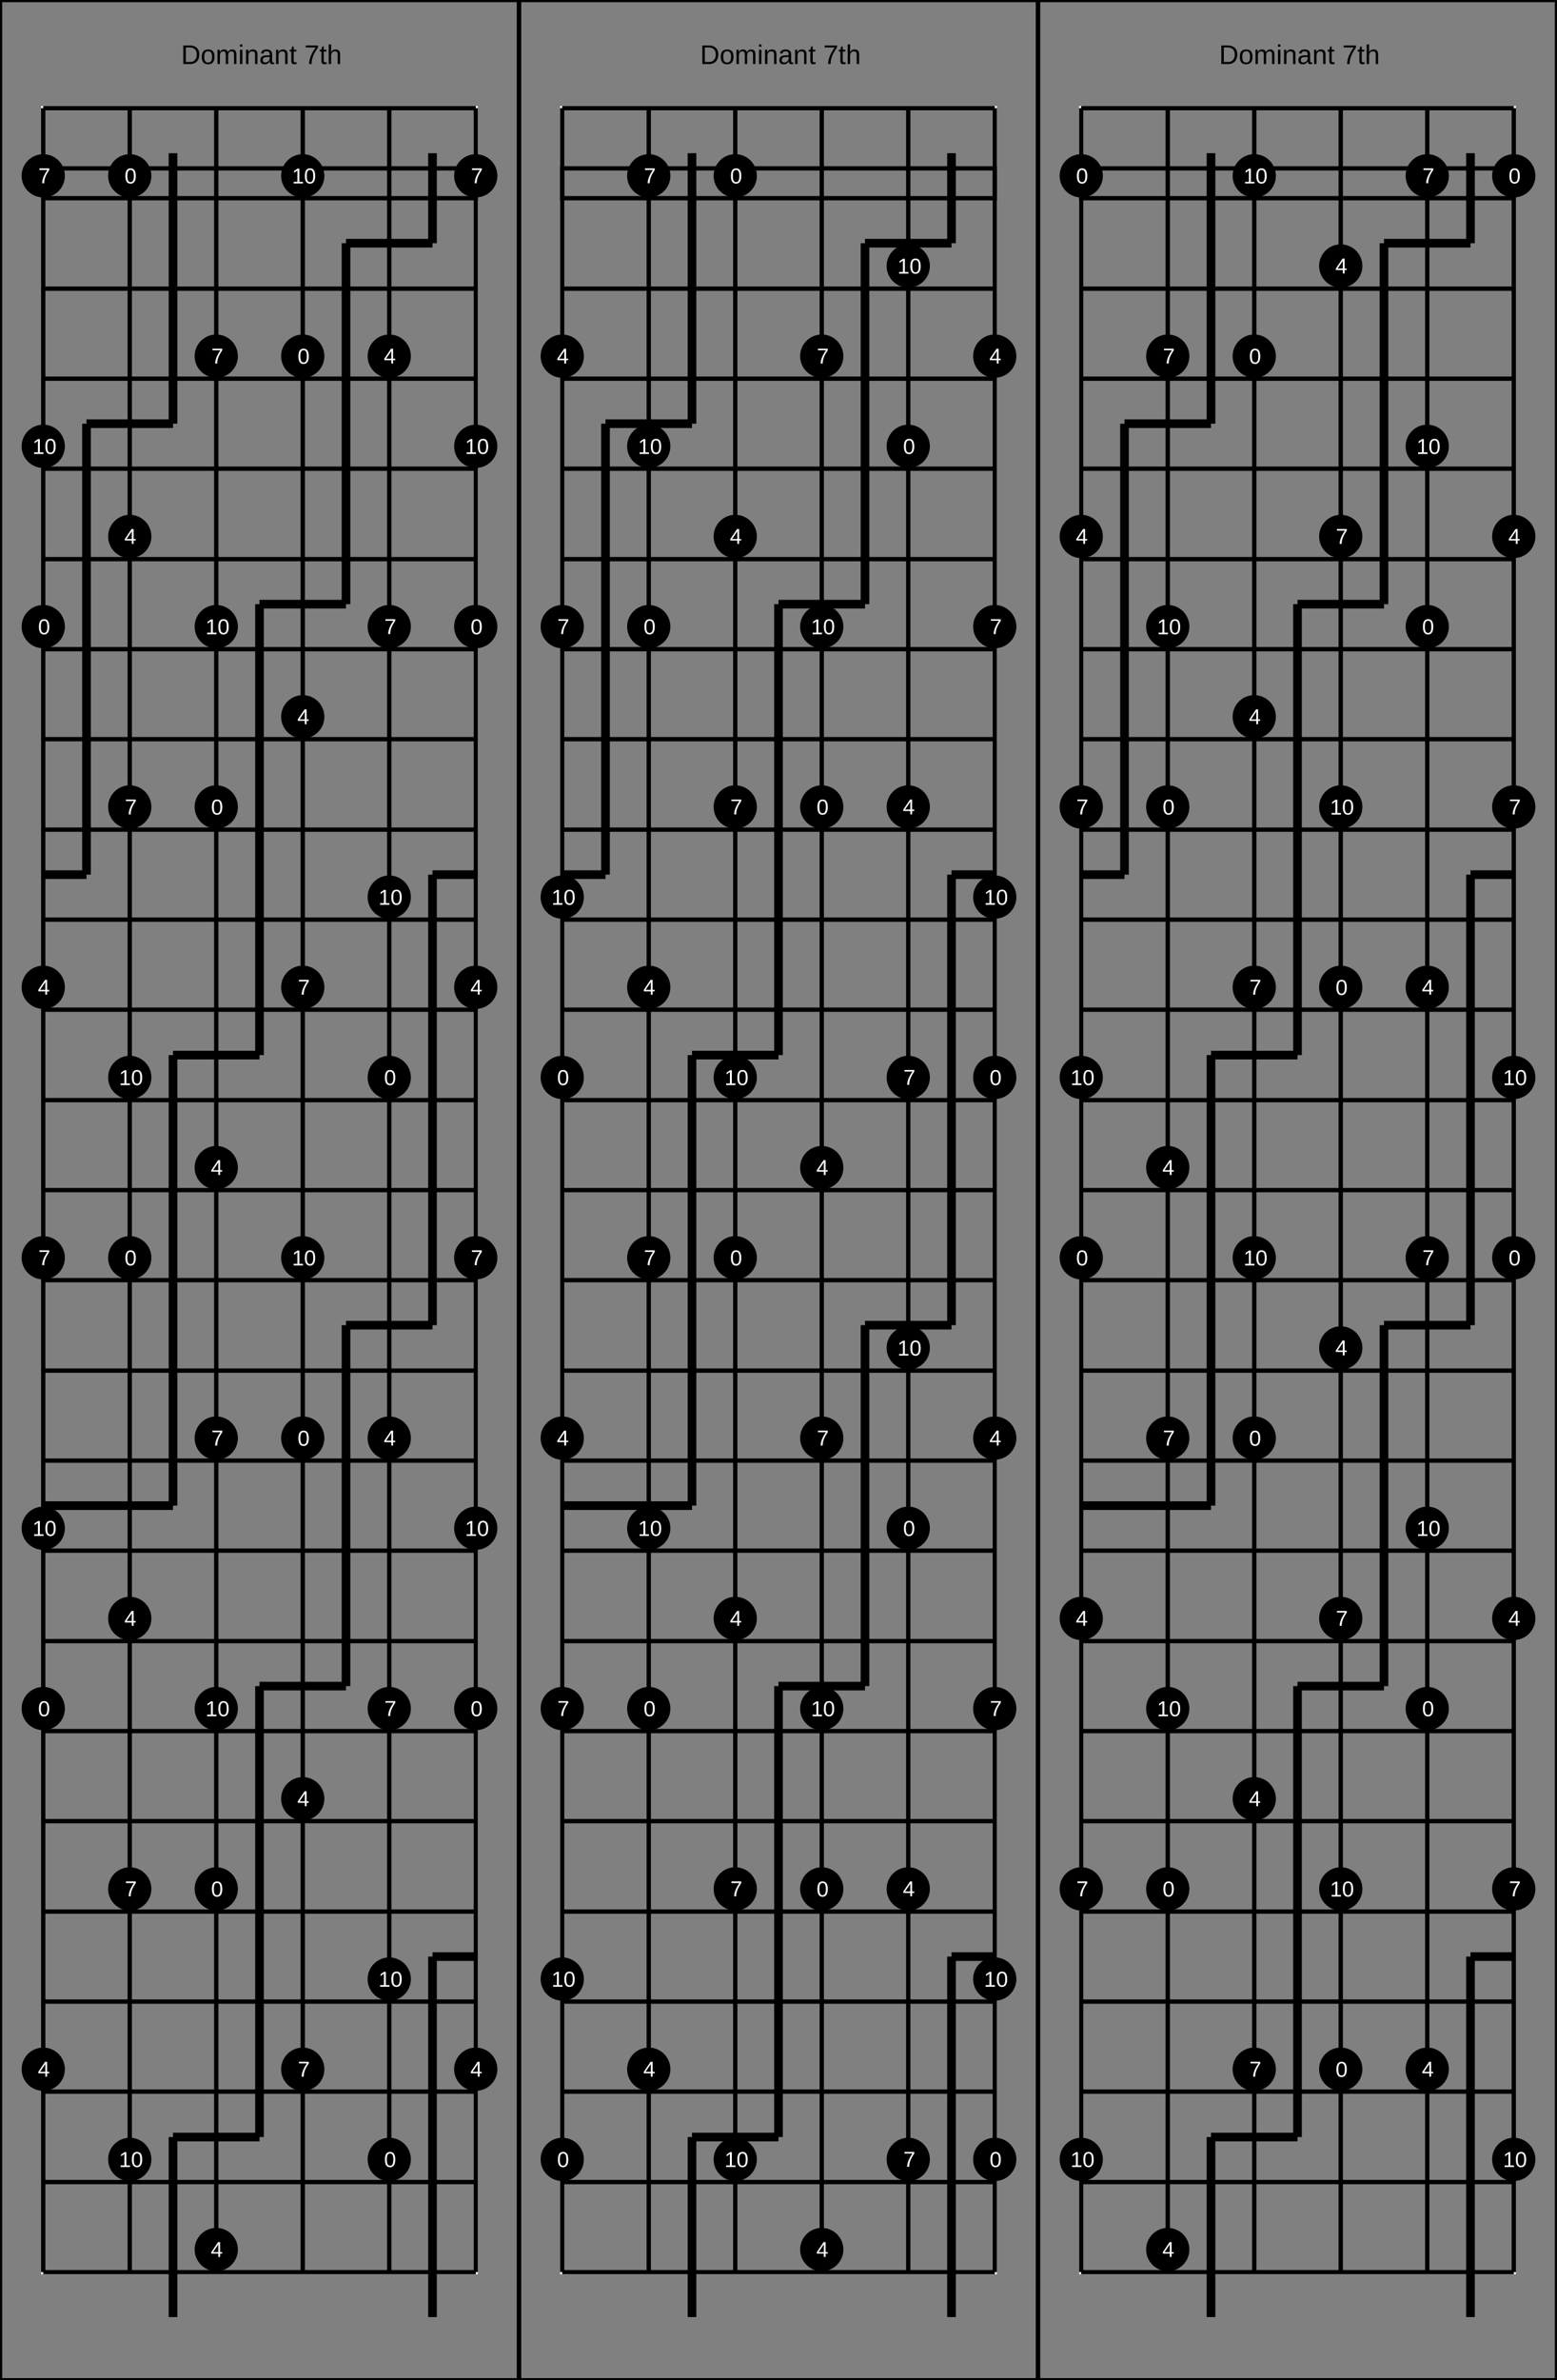 <?xml version="1.0" encoding="UTF-8"?>
<svg xmlns="http://www.w3.org/2000/svg" xmlns:xlink="http://www.w3.org/1999/xlink" width="720pt" height="1100pt" viewBox="0 0 720 1100" version="1.1">
<rect x="0" y="0" width="720" height="1100" fill="#808080" stroke="none"/>
<defs>
<g>
<symbol overflow="visible" id="glyph0-0">
<path style="stroke:none;" d="M 1.25 -8.594 L 8.125 -8.594 L 8.125 0 L 1.25 0 Z M 1.719 -8.141 L 1.719 -0.469 L 7.656 -0.469 L 7.656 -8.141 Z M 1.719 -8.141 "/>
</symbol>
<symbol overflow="visible" id="glyph0-1">
<path style="stroke:none;" d="M 8.422 -4.391 C 8.422 -3.504 8.25 -2.727 7.906 -2.062 C 7.562 -1.395 7.07 -0.883 6.438 -0.531 C 5.801 -0.176 5.066 0 4.234 0 L 1.031 0 L 1.031 -8.594 L 3.875 -8.594 C 5.332 -8.594 6.453 -8.227 7.234 -7.5 C 8.023 -6.77 8.422 -5.734 8.422 -4.391 Z M 7.25 -4.391 C 7.25 -5.453 6.957 -6.266 6.375 -6.828 C 5.789 -7.391 4.945 -7.672 3.844 -7.672 L 2.188 -7.672 L 2.188 -0.938 L 4.109 -0.938 C 4.734 -0.938 5.285 -1.07 5.766 -1.344 C 6.242 -1.625 6.609 -2.023 6.859 -2.547 C 7.117 -3.066 7.25 -3.68 7.25 -4.391 Z M 7.25 -4.391 "/>
</symbol>
<symbol overflow="visible" id="glyph0-2">
<path style="stroke:none;" d="M 6.422 -3.312 C 6.422 -2.156 6.164 -1.289 5.656 -0.719 C 5.156 -0.156 4.422 0.125 3.453 0.125 C 2.484 0.125 1.754 -0.164 1.266 -0.75 C 0.773 -1.344 0.531 -2.195 0.531 -3.312 C 0.531 -5.582 1.516 -6.719 3.484 -6.719 C 4.492 -6.719 5.234 -6.441 5.703 -5.891 C 6.18 -5.336 6.422 -4.477 6.422 -3.312 Z M 5.281 -3.312 C 5.281 -4.219 5.145 -4.879 4.875 -5.297 C 4.602 -5.711 4.145 -5.922 3.5 -5.922 C 2.863 -5.922 2.398 -5.707 2.109 -5.281 C 1.816 -4.863 1.672 -4.207 1.672 -3.312 C 1.672 -2.438 1.812 -1.781 2.094 -1.344 C 2.383 -0.906 2.832 -0.688 3.438 -0.688 C 4.094 -0.688 4.562 -0.895 4.844 -1.312 C 5.133 -1.738 5.281 -2.406 5.281 -3.312 Z M 5.281 -3.312 "/>
</symbol>
<symbol overflow="visible" id="glyph0-3">
<path style="stroke:none;" d="M 4.688 0 L 4.688 -4.188 C 4.688 -4.82 4.598 -5.258 4.422 -5.5 C 4.242 -5.75 3.93 -5.875 3.484 -5.875 C 3.016 -5.875 2.641 -5.691 2.359 -5.328 C 2.086 -4.973 1.953 -4.473 1.953 -3.828 L 1.953 0 L 0.859 0 L 0.859 -5.188 C 0.859 -5.957 0.848 -6.43 0.828 -6.609 L 1.875 -6.609 C 1.875 -6.586 1.875 -6.531 1.875 -6.438 C 1.883 -6.352 1.891 -6.25 1.891 -6.125 C 1.898 -6.008 1.91 -5.789 1.922 -5.469 L 1.938 -5.469 C 2.164 -5.938 2.43 -6.258 2.734 -6.438 C 3.047 -6.625 3.422 -6.719 3.859 -6.719 C 4.359 -6.719 4.754 -6.617 5.047 -6.422 C 5.336 -6.223 5.539 -5.906 5.656 -5.469 L 5.672 -5.469 C 5.898 -5.914 6.176 -6.234 6.5 -6.422 C 6.82 -6.617 7.211 -6.719 7.672 -6.719 C 8.336 -6.719 8.82 -6.535 9.125 -6.172 C 9.438 -5.816 9.594 -5.227 9.594 -4.406 L 9.594 0 L 8.5 0 L 8.5 -4.188 C 8.5 -4.82 8.41 -5.258 8.234 -5.5 C 8.066 -5.75 7.754 -5.875 7.297 -5.875 C 6.816 -5.875 6.441 -5.695 6.172 -5.344 C 5.91 -4.988 5.781 -4.484 5.781 -3.828 L 5.781 0 Z M 4.688 0 "/>
</symbol>
<symbol overflow="visible" id="glyph0-4">
<path style="stroke:none;" d="M 0.844 -8.016 L 0.844 -9.062 L 1.938 -9.062 L 1.938 -8.016 Z M 0.844 0 L 0.844 -6.609 L 1.938 -6.609 L 1.938 0 Z M 0.844 0 "/>
</symbol>
<symbol overflow="visible" id="glyph0-5">
<path style="stroke:none;" d="M 5.031 0 L 5.031 -4.188 C 5.031 -4.625 4.988 -4.961 4.906 -5.203 C 4.82 -5.441 4.688 -5.613 4.5 -5.719 C 4.312 -5.82 4.035 -5.875 3.672 -5.875 C 3.141 -5.875 2.723 -5.691 2.422 -5.328 C 2.117 -4.973 1.969 -4.473 1.969 -3.828 L 1.969 0 L 0.859 0 L 0.859 -5.188 C 0.859 -5.957 0.848 -6.43 0.828 -6.609 L 1.875 -6.609 C 1.875 -6.586 1.875 -6.531 1.875 -6.438 C 1.883 -6.352 1.891 -6.25 1.891 -6.125 C 1.898 -6.008 1.91 -5.789 1.922 -5.469 L 1.938 -5.469 C 2.188 -5.926 2.477 -6.25 2.812 -6.438 C 3.145 -6.625 3.555 -6.719 4.047 -6.719 C 4.773 -6.719 5.305 -6.535 5.641 -6.172 C 5.973 -5.816 6.141 -5.227 6.141 -4.406 L 6.141 0 Z M 5.031 0 "/>
</symbol>
<symbol overflow="visible" id="glyph0-6">
<path style="stroke:none;" d="M 2.531 0.125 C 1.863 0.125 1.363 -0.047 1.031 -0.391 C 0.695 -0.742 0.531 -1.227 0.531 -1.844 C 0.531 -2.531 0.754 -3.055 1.203 -3.422 C 1.648 -3.785 2.375 -3.977 3.375 -4 L 4.859 -4.031 L 4.859 -4.391 C 4.859 -4.922 4.742 -5.301 4.516 -5.531 C 4.297 -5.77 3.941 -5.891 3.453 -5.891 C 2.953 -5.891 2.586 -5.805 2.359 -5.641 C 2.141 -5.473 2.008 -5.207 1.969 -4.844 L 0.828 -4.938 C 1.016 -6.125 1.895 -6.719 3.469 -6.719 C 4.301 -6.719 4.926 -6.523 5.344 -6.141 C 5.758 -5.766 5.969 -5.219 5.969 -4.5 L 5.969 -1.656 C 5.969 -1.332 6.008 -1.086 6.094 -0.922 C 6.188 -0.754 6.352 -0.672 6.594 -0.672 C 6.695 -0.672 6.816 -0.688 6.953 -0.719 L 6.953 -0.031 C 6.672 0.031 6.391 0.062 6.109 0.062 C 5.703 0.062 5.406 -0.039 5.219 -0.25 C 5.031 -0.469 4.926 -0.805 4.906 -1.266 L 4.859 -1.266 C 4.578 -0.754 4.25 -0.395 3.875 -0.188 C 3.508 0.02 3.062 0.125 2.531 0.125 Z M 2.781 -0.703 C 3.176 -0.703 3.531 -0.789 3.844 -0.969 C 4.164 -1.156 4.414 -1.406 4.594 -1.719 C 4.77 -2.039 4.859 -2.375 4.859 -2.719 L 4.859 -3.266 L 3.656 -3.234 C 3.145 -3.223 2.754 -3.172 2.484 -3.078 C 2.223 -2.984 2.02 -2.832 1.875 -2.625 C 1.727 -2.414 1.656 -2.148 1.656 -1.828 C 1.656 -1.461 1.75 -1.18 1.938 -0.984 C 2.133 -0.797 2.414 -0.703 2.781 -0.703 Z M 2.781 -0.703 "/>
</symbol>
<symbol overflow="visible" id="glyph0-7">
<path style="stroke:none;" d="M 3.375 -0.047 C 3.02 0.047 2.648 0.094 2.266 0.094 C 1.391 0.094 0.953 -0.398 0.953 -1.391 L 0.953 -5.797 L 0.188 -5.797 L 0.188 -6.609 L 1 -6.609 L 1.312 -8.078 L 2.047 -8.078 L 2.047 -6.609 L 3.266 -6.609 L 3.266 -5.797 L 2.047 -5.797 L 2.047 -1.641 C 2.047 -1.316 2.098 -1.094 2.203 -0.969 C 2.305 -0.844 2.488 -0.781 2.75 -0.781 C 2.895 -0.781 3.102 -0.805 3.375 -0.859 Z M 3.375 -0.047 "/>
</symbol>
<symbol overflow="visible" id="glyph0-8">
<path style="stroke:none;" d=""/>
</symbol>
<symbol overflow="visible" id="glyph0-9">
<path style="stroke:none;" d="M 6.328 -7.703 C 5.441 -6.359 4.816 -5.305 4.453 -4.547 C 4.098 -3.785 3.828 -3.035 3.641 -2.297 C 3.461 -1.555 3.375 -0.789 3.375 0 L 2.234 0 C 2.234 -1.094 2.461 -2.25 2.922 -3.469 C 3.391 -4.688 4.172 -6.086 5.266 -7.672 L 0.641 -7.672 L 0.641 -8.594 L 6.328 -8.594 Z M 6.328 -7.703 "/>
</symbol>
<symbol overflow="visible" id="glyph0-10">
<path style="stroke:none;" d="M 1.938 -5.469 C 2.164 -5.906 2.445 -6.223 2.781 -6.422 C 3.113 -6.617 3.535 -6.719 4.047 -6.719 C 4.766 -6.719 5.289 -6.539 5.625 -6.188 C 5.969 -5.832 6.141 -5.238 6.141 -4.406 L 6.141 0 L 5.031 0 L 5.031 -4.188 C 5.031 -4.656 4.988 -5 4.906 -5.219 C 4.82 -5.445 4.68 -5.613 4.484 -5.719 C 4.285 -5.82 4.016 -5.875 3.672 -5.875 C 3.16 -5.875 2.75 -5.691 2.438 -5.328 C 2.125 -4.973 1.969 -4.492 1.969 -3.891 L 1.969 0 L 0.859 0 L 0.859 -9.062 L 1.969 -9.062 L 1.969 -6.703 C 1.969 -6.453 1.957 -6.191 1.938 -5.922 C 1.926 -5.66 1.922 -5.508 1.922 -5.469 Z M 1.938 -5.469 "/>
</symbol>
<symbol overflow="visible" id="glyph1-0">
<path style="stroke:none;" d="M 1 -6.875 L 6.5 -6.875 L 6.5 0 L 1 0 Z M 1.375 -6.516 L 1.375 -0.375 L 6.125 -0.375 L 6.125 -6.516 Z M 1.375 -6.516 "/>
</symbol>
<symbol overflow="visible" id="glyph1-1">
<path style="stroke:none;" d="M 5.172 -3.438 C 5.172 -2.289 4.969 -1.414 4.562 -0.812 C 4.156 -0.207 3.555 0.094 2.766 0.094 C 1.973 0.094 1.379 -0.203 0.984 -0.797 C 0.586 -1.398 0.391 -2.281 0.391 -3.438 C 0.391 -4.625 0.582 -5.508 0.969 -6.094 C 1.352 -6.688 1.961 -6.984 2.797 -6.984 C 3.609 -6.984 4.207 -6.688 4.594 -6.094 C 4.977 -5.5 5.172 -4.613 5.172 -3.438 Z M 4.281 -3.438 C 4.281 -4.438 4.164 -5.156 3.938 -5.594 C 3.707 -6.039 3.328 -6.266 2.797 -6.266 C 2.254 -6.266 1.863 -6.047 1.625 -5.609 C 1.395 -5.172 1.281 -4.445 1.281 -3.438 C 1.281 -2.469 1.398 -1.754 1.641 -1.297 C 1.879 -0.848 2.258 -0.625 2.781 -0.625 C 3.301 -0.625 3.68 -0.852 3.922 -1.312 C 4.16 -1.77 4.281 -2.477 4.281 -3.438 Z M 4.281 -3.438 "/>
</symbol>
<symbol overflow="visible" id="glyph1-2">
<path style="stroke:none;" d="M 4.297 -1.562 L 4.297 0 L 3.469 0 L 3.469 -1.562 L 0.234 -1.562 L 0.234 -2.234 L 3.375 -6.875 L 4.297 -6.875 L 4.297 -2.25 L 5.266 -2.25 L 5.266 -1.562 Z M 3.469 -5.891 C 3.469 -5.867 3.422 -5.781 3.328 -5.625 C 3.242 -5.477 3.18 -5.375 3.141 -5.312 L 1.375 -2.703 L 1.125 -2.344 L 1.047 -2.25 L 3.469 -2.25 Z M 3.469 -5.891 "/>
</symbol>
<symbol overflow="visible" id="glyph1-3">
<path style="stroke:none;" d="M 5.062 -6.172 C 4.352 -5.098 3.852 -4.254 3.562 -3.641 C 3.281 -3.035 3.066 -2.438 2.922 -1.844 C 2.773 -1.25 2.703 -0.633 2.703 0 L 1.781 0 C 1.781 -0.875 1.969 -1.797 2.344 -2.766 C 2.719 -3.742 3.336 -4.867 4.203 -6.141 L 0.516 -6.141 L 0.516 -6.875 L 5.062 -6.875 Z M 5.062 -6.172 "/>
</symbol>
<symbol overflow="visible" id="glyph1-4">
<path style="stroke:none;" d="M 0.766 0 L 0.766 -0.75 L 2.516 -0.75 L 2.516 -6.047 L 0.969 -4.938 L 0.969 -5.766 L 2.594 -6.875 L 3.406 -6.875 L 3.406 -0.75 L 5.078 -0.75 L 5.078 0 Z M 0.766 0 "/>
</symbol>
</g>
</defs>
<g id="surface1">
<path style="fill:none;stroke-width:0.01;stroke-linecap:butt;stroke-linejoin:miter;stroke:rgb(0%,0%,0%);stroke-opacity:1;stroke-miterlimit:10;" d="M 0 0 L 1.2 0 L 1.2 5.5 L 0 5.5 Z M 0 0 " transform="matrix(200,0,0,200,0,0)"/>
<g style="fill:rgb(0%,0%,0%);fill-opacity:1;">
  <use xlink:href="#glyph0-1" x="83.746" y="29.59"/>
  <use xlink:href="#glyph0-2" x="92.773" y="29.59"/>
  <use xlink:href="#glyph0-3" x="99.725" y="29.59"/>
  <use xlink:href="#glyph0-4" x="110.138" y="29.59"/>
  <use xlink:href="#glyph0-5" x="112.915" y="29.59"/>
  <use xlink:href="#glyph0-6" x="119.867" y="29.59"/>
  <use xlink:href="#glyph0-5" x="126.819" y="29.59"/>
  <use xlink:href="#glyph0-7" x="133.771" y="29.59"/>
  <use xlink:href="#glyph0-8" x="137.243" y="29.59"/>
  <use xlink:href="#glyph0-9" x="140.716" y="29.59"/>
  <use xlink:href="#glyph0-7" x="147.668" y="29.59"/>
  <use xlink:href="#glyph0-10" x="151.141" y="29.59"/>
</g>
<path style="fill:none;stroke-width:0.01;stroke-linecap:butt;stroke-linejoin:miter;stroke:rgb(100%,100%,100%);stroke-opacity:1;stroke-miterlimit:10;" d="M 0 0 L 1 0 L 1 5 L 0 5 Z M 0 0 " transform="matrix(200,0,0,200,20,50)"/>
<path style="fill:none;stroke-width:0.01;stroke-linecap:butt;stroke-linejoin:miter;stroke:rgb(0%,0%,0%);stroke-opacity:1;stroke-miterlimit:10;" d="M 0 0.139 L 1 0.139 L 1 0.208 L 0 0.208 Z M 0 0 L 1 0 M 0 0.208 L 1 0.208 M 0 0.417 L 1 0.417 M 0 0.625 L 1 0.625 M 0 0.833 L 1 0.833 M 0 1.042 L 1 1.042 M 0 1.25 L 1 1.25 M 0 1.458 L 1 1.458 M 0 1.667 L 1 1.667 M 0 1.875 L 1 1.875 M 0 2.083 L 1 2.083 M 0 2.292 L 1 2.292 M 0 2.5 L 1 2.5 M 0 2.708 L 1 2.708 M 0 2.917 L 1 2.917 M 0 3.125 L 1 3.125 M 0 3.333 L 1 3.333 M 0 3.542 L 1 3.542 M 0 3.75 L 1 3.75 M 0 3.958 L 1 3.958 M 0 4.167 L 1 4.167 M 0 4.375 L 1 4.375 M 0 4.583 L 1 4.583 M 0 4.792 L 1 4.792 M 0 5 L 1 5 " transform="matrix(200,0,0,200,20,50)"/>
<path style="fill:none;stroke-width:0.01;stroke-linecap:butt;stroke-linejoin:miter;stroke:rgb(0%,0%,0%);stroke-opacity:1;stroke-miterlimit:10;" d="M 0 0 L 0 5 M 0.2 0 L 0.2 5 M 0.4 0 L 0.4 5 M 0.6 0 L 0.6 5 M 0.8 0 L 0.8 5 M 1 0 L 1 5 " transform="matrix(200,0,0,200,20,50)"/>
<path style="fill:none;stroke-width:0.02;stroke-linecap:butt;stroke-linejoin:miter;stroke:rgb(0%,0%,0%);stroke-opacity:1;stroke-miterlimit:10;" d="M 0.3 0.104 L 0.3 0.312 M 0.3 0.312 L 0.3 0.521 M 0.3 0.521 L 0.3 0.729 M 0.3 0.729 L 0.1 0.729 M 0.1 0.729 L 0.1 0.938 M 0.1 0.938 L 0.1 1.146 M 0.1 1.146 L 0.1 1.354 M 0.1 1.354 L 0.1 1.562 M 0.1 1.562 L 0.1 1.771 M 0.1 1.771 L 0 1.771 M 0 1.771 " transform="matrix(200,0,0,200,20,50)"/>
<path style="fill:none;stroke-width:0.02;stroke-linecap:butt;stroke-linejoin:miter;stroke:rgb(0%,0%,0%);stroke-opacity:1;stroke-miterlimit:10;" d="M 0.9 0.104 L 0.9 0.312 M 0.9 0.312 L 0.7 0.312 M 0.7 0.312 L 0.7 1.146 M 0.7 1.146 L 0.5 1.146 M 0.5 1.146 L 0.5 2.188 M 0.5 2.188 L 0.3 2.188 M 0.3 2.188 L 0.3 3.229 M 0.3 3.229 L 0.1 3.229 M 0.1 3.229 L 0 3.229 M 0 3.229 " transform="matrix(200,0,0,200,20,50)"/>
<path style="fill:none;stroke-width:0.02;stroke-linecap:butt;stroke-linejoin:miter;stroke:rgb(0%,0%,0%);stroke-opacity:1;stroke-miterlimit:10;" d="M 1 1.771 L 0.9 1.771 M 0.9 1.771 L 0.9 2.812 M 0.9 2.812 L 0.7 2.812 M 0.7 2.812 L 0.7 3.646 M 0.7 3.646 L 0.5 3.646 M 0.5 3.646 L 0.5 4.688 M 0.5 4.688 L 0.3 4.688 M 0.3 4.688 L 0.3 5.104 M 0.3 5.104 " transform="matrix(200,0,0,200,20,50)"/>
<path style="fill:none;stroke-width:0.02;stroke-linecap:butt;stroke-linejoin:miter;stroke:rgb(0%,0%,0%);stroke-opacity:1;stroke-miterlimit:10;" d="M 1 4.271 L 0.9 4.271 M 0.9 4.271 L 0.9 5.104 M 0.9 5.104 " transform="matrix(200,0,0,200,20,50)"/>
<path style=" stroke:none;fill-rule:nonzero;fill:rgb(0%,0%,0%);fill-opacity:1;" d="M 30 289.582 C 30 295.105 25.523 299.582 20 299.582 C 14.477 299.582 10 295.105 10 289.582 C 10 284.059 14.477 279.582 20 279.582 C 25.523 279.582 30 284.059 30 289.582 "/>
<g style="fill:rgb(100%,100%,100%);fill-opacity:1;">
  <use xlink:href="#glyph1-1" x="17.609" y="293.125"/>
</g>
<path style=" stroke:none;fill-rule:nonzero;fill:rgb(0%,0%,0%);fill-opacity:1;" d="M 23.172 293.125 L 30 789.582 C 30 795.105 25.523 799.582 20 799.582 C 14.477 799.582 10 795.105 10 789.582 C 10 784.059 14.477 779.582 20 779.582 C 25.523 779.582 30 784.059 30 789.582 "/>
<g style="fill:rgb(100%,100%,100%);fill-opacity:1;">
  <use xlink:href="#glyph1-1" x="17.609" y="793.125"/>
</g>
<path style=" stroke:none;fill-rule:nonzero;fill:rgb(0%,0%,0%);fill-opacity:1;" d="M 23.172 793.125 L 70 81.25 C 70 86.773 65.523 91.25 60 91.25 C 54.477 91.25 50 86.773 50 81.25 C 50 75.727 54.477 71.25 60 71.25 C 65.523 71.25 70 75.727 70 81.25 "/>
<g style="fill:rgb(100%,100%,100%);fill-opacity:1;">
  <use xlink:href="#glyph1-1" x="57.609" y="84.789"/>
</g>
<path style=" stroke:none;fill-rule:nonzero;fill:rgb(0%,0%,0%);fill-opacity:1;" d="M 63.172 84.789 L 70 581.25 C 70 586.773 65.523 591.25 60 591.25 C 54.477 591.25 50 586.773 50 581.25 C 50 575.727 54.477 571.25 60 571.25 C 65.523 571.25 70 575.727 70 581.25 "/>
<g style="fill:rgb(100%,100%,100%);fill-opacity:1;">
  <use xlink:href="#glyph1-1" x="57.609" y="584.789"/>
</g>
<path style=" stroke:none;fill-rule:nonzero;fill:rgb(0%,0%,0%);fill-opacity:1;" d="M 63.172 584.789 L 110 372.918 C 110 378.441 105.523 382.918 100 382.918 C 94.477 382.918 90 378.441 90 372.918 C 90 367.395 94.477 362.918 100 362.918 C 105.523 362.918 110 367.395 110 372.918 "/>
<g style="fill:rgb(100%,100%,100%);fill-opacity:1;">
  <use xlink:href="#glyph1-1" x="97.609" y="376.457"/>
</g>
<path style=" stroke:none;fill-rule:nonzero;fill:rgb(0%,0%,0%);fill-opacity:1;" d="M 103.172 376.457 L 110 872.918 C 110 878.441 105.523 882.918 100 882.918 C 94.477 882.918 90 878.441 90 872.918 C 90 867.395 94.477 862.918 100 862.918 C 105.523 862.918 110 867.395 110 872.918 "/>
<g style="fill:rgb(100%,100%,100%);fill-opacity:1;">
  <use xlink:href="#glyph1-1" x="97.609" y="876.457"/>
</g>
<path style=" stroke:none;fill-rule:nonzero;fill:rgb(0%,0%,0%);fill-opacity:1;" d="M 103.172 876.457 L 150 164.582 C 150 170.105 145.523 174.582 140 174.582 C 134.477 174.582 130 170.105 130 164.582 C 130 159.059 134.477 154.582 140 154.582 C 145.523 154.582 150 159.059 150 164.582 "/>
<g style="fill:rgb(100%,100%,100%);fill-opacity:1;">
  <use xlink:href="#glyph1-1" x="137.609" y="168.125"/>
</g>
<path style=" stroke:none;fill-rule:nonzero;fill:rgb(0%,0%,0%);fill-opacity:1;" d="M 143.172 168.125 L 150 664.582 C 150 670.105 145.523 674.582 140 674.582 C 134.477 674.582 130 670.105 130 664.582 C 130 659.059 134.477 654.582 140 654.582 C 145.523 654.582 150 659.059 150 664.582 "/>
<g style="fill:rgb(100%,100%,100%);fill-opacity:1;">
  <use xlink:href="#glyph1-1" x="137.609" y="668.125"/>
</g>
<path style=" stroke:none;fill-rule:nonzero;fill:rgb(0%,0%,0%);fill-opacity:1;" d="M 143.172 668.125 L 190 497.918 C 190 503.441 185.523 507.918 180 507.918 C 174.477 507.918 170 503.441 170 497.918 C 170 492.395 174.477 487.918 180 487.918 C 185.523 487.918 190 492.395 190 497.918 "/>
<g style="fill:rgb(100%,100%,100%);fill-opacity:1;">
  <use xlink:href="#glyph1-1" x="177.609" y="501.457"/>
</g>
<path style=" stroke:none;fill-rule:nonzero;fill:rgb(0%,0%,0%);fill-opacity:1;" d="M 183.172 501.457 L 190 997.918 C 190 1003.441 185.523 1007.918 180 1007.918 C 174.477 1007.918 170 1003.441 170 997.918 C 170 992.395 174.477 987.918 180 987.918 C 185.523 987.918 190 992.395 190 997.918 "/>
<g style="fill:rgb(100%,100%,100%);fill-opacity:1;">
  <use xlink:href="#glyph1-1" x="177.609" y="1001.457"/>
</g>
<path style=" stroke:none;fill-rule:nonzero;fill:rgb(0%,0%,0%);fill-opacity:1;" d="M 183.172 1001.457 L 230 289.582 C 230 295.105 225.523 299.582 220 299.582 C 214.477 299.582 210 295.105 210 289.582 C 210 284.059 214.477 279.582 220 279.582 C 225.523 279.582 230 284.059 230 289.582 "/>
<g style="fill:rgb(100%,100%,100%);fill-opacity:1;">
  <use xlink:href="#glyph1-1" x="217.609" y="293.125"/>
</g>
<path style=" stroke:none;fill-rule:nonzero;fill:rgb(0%,0%,0%);fill-opacity:1;" d="M 223.172 293.125 L 230 789.582 C 230 795.105 225.523 799.582 220 799.582 C 214.477 799.582 210 795.105 210 789.582 C 210 784.059 214.477 779.582 220 779.582 C 225.523 779.582 230 784.059 230 789.582 "/>
<g style="fill:rgb(100%,100%,100%);fill-opacity:1;">
  <use xlink:href="#glyph1-1" x="217.609" y="793.125"/>
</g>
<path style=" stroke:none;fill-rule:nonzero;fill:rgb(0%,0%,0%);fill-opacity:1;" d="M 223.172 793.125 L 30 456.25 C 30 461.773 25.523 466.25 20 466.25 C 14.477 466.25 10 461.773 10 456.25 C 10 450.727 14.477 446.25 20 446.25 C 25.523 446.25 30 450.727 30 456.25 "/>
<g style="fill:rgb(100%,100%,100%);fill-opacity:1;">
  <use xlink:href="#glyph1-2" x="17.48" y="459.691"/>
</g>
<path style=" stroke:none;fill-rule:nonzero;fill:rgb(0%,0%,0%);fill-opacity:1;" d="M 23.043 459.691 L 30 956.25 C 30 961.773 25.523 966.25 20 966.25 C 14.477 966.25 10 961.773 10 956.25 C 10 950.727 14.477 946.25 20 946.25 C 25.523 946.25 30 950.727 30 956.25 "/>
<g style="fill:rgb(100%,100%,100%);fill-opacity:1;">
  <use xlink:href="#glyph1-2" x="17.48" y="959.691"/>
</g>
<path style=" stroke:none;fill-rule:nonzero;fill:rgb(0%,0%,0%);fill-opacity:1;" d="M 23.043 959.691 L 70 247.918 C 70 253.441 65.523 257.918 60 257.918 C 54.477 257.918 50 253.441 50 247.918 C 50 242.395 54.477 237.918 60 237.918 C 65.523 237.918 70 242.395 70 247.918 "/>
<g style="fill:rgb(100%,100%,100%);fill-opacity:1;">
  <use xlink:href="#glyph1-2" x="57.48" y="251.355"/>
</g>
<path style=" stroke:none;fill-rule:nonzero;fill:rgb(0%,0%,0%);fill-opacity:1;" d="M 63.043 251.355 L 70 747.918 C 70 753.441 65.523 757.918 60 757.918 C 54.477 757.918 50 753.441 50 747.918 C 50 742.395 54.477 737.918 60 737.918 C 65.523 737.918 70 742.395 70 747.918 "/>
<g style="fill:rgb(100%,100%,100%);fill-opacity:1;">
  <use xlink:href="#glyph1-2" x="57.48" y="751.355"/>
</g>
<path style=" stroke:none;fill-rule:nonzero;fill:rgb(0%,0%,0%);fill-opacity:1;" d="M 63.043 751.355 L 110 539.582 C 110 545.105 105.523 549.582 100 549.582 C 94.477 549.582 90 545.105 90 539.582 C 90 534.059 94.477 529.582 100 529.582 C 105.523 529.582 110 534.059 110 539.582 "/>
<g style="fill:rgb(100%,100%,100%);fill-opacity:1;">
  <use xlink:href="#glyph1-2" x="97.48" y="543.023"/>
</g>
<path style=" stroke:none;fill-rule:nonzero;fill:rgb(0%,0%,0%);fill-opacity:1;" d="M 103.043 543.023 L 110 1039.582 C 110 1045.105 105.523 1049.582 100 1049.582 C 94.477 1049.582 90 1045.105 90 1039.582 C 90 1034.059 94.477 1029.582 100 1029.582 C 105.523 1029.582 110 1034.059 110 1039.582 "/>
<g style="fill:rgb(100%,100%,100%);fill-opacity:1;">
  <use xlink:href="#glyph1-2" x="97.48" y="1043.023"/>
</g>
<path style=" stroke:none;fill-rule:nonzero;fill:rgb(0%,0%,0%);fill-opacity:1;" d="M 103.043 1043.023 L 150 331.25 C 150 336.773 145.523 341.25 140 341.25 C 134.477 341.25 130 336.773 130 331.25 C 130 325.727 134.477 321.25 140 321.25 C 145.523 321.25 150 325.727 150 331.25 "/>
<g style="fill:rgb(100%,100%,100%);fill-opacity:1;">
  <use xlink:href="#glyph1-2" x="137.48" y="334.691"/>
</g>
<path style=" stroke:none;fill-rule:nonzero;fill:rgb(0%,0%,0%);fill-opacity:1;" d="M 143.043 334.691 L 150 831.25 C 150 836.773 145.523 841.25 140 841.25 C 134.477 841.25 130 836.773 130 831.25 C 130 825.727 134.477 821.25 140 821.25 C 145.523 821.25 150 825.727 150 831.25 "/>
<g style="fill:rgb(100%,100%,100%);fill-opacity:1;">
  <use xlink:href="#glyph1-2" x="137.48" y="834.691"/>
</g>
<path style=" stroke:none;fill-rule:nonzero;fill:rgb(0%,0%,0%);fill-opacity:1;" d="M 143.043 834.691 L 190 164.582 C 190 170.105 185.523 174.582 180 174.582 C 174.477 174.582 170 170.105 170 164.582 C 170 159.059 174.477 154.582 180 154.582 C 185.523 154.582 190 159.059 190 164.582 "/>
<g style="fill:rgb(100%,100%,100%);fill-opacity:1;">
  <use xlink:href="#glyph1-2" x="177.48" y="168.023"/>
</g>
<path style=" stroke:none;fill-rule:nonzero;fill:rgb(0%,0%,0%);fill-opacity:1;" d="M 183.043 168.023 L 190 664.582 C 190 670.105 185.523 674.582 180 674.582 C 174.477 674.582 170 670.105 170 664.582 C 170 659.059 174.477 654.582 180 654.582 C 185.523 654.582 190 659.059 190 664.582 "/>
<g style="fill:rgb(100%,100%,100%);fill-opacity:1;">
  <use xlink:href="#glyph1-2" x="177.48" y="668.023"/>
</g>
<path style=" stroke:none;fill-rule:nonzero;fill:rgb(0%,0%,0%);fill-opacity:1;" d="M 183.043 668.023 L 230 456.25 C 230 461.773 225.523 466.25 220 466.25 C 214.477 466.25 210 461.773 210 456.25 C 210 450.727 214.477 446.25 220 446.25 C 225.523 446.25 230 450.727 230 456.25 "/>
<g style="fill:rgb(100%,100%,100%);fill-opacity:1;">
  <use xlink:href="#glyph1-2" x="217.48" y="459.691"/>
</g>
<path style=" stroke:none;fill-rule:nonzero;fill:rgb(0%,0%,0%);fill-opacity:1;" d="M 223.043 459.691 L 230 956.25 C 230 961.773 225.523 966.25 220 966.25 C 214.477 966.25 210 961.773 210 956.25 C 210 950.727 214.477 946.25 220 946.25 C 225.523 946.25 230 950.727 230 956.25 "/>
<g style="fill:rgb(100%,100%,100%);fill-opacity:1;">
  <use xlink:href="#glyph1-2" x="217.48" y="959.691"/>
</g>
<path style=" stroke:none;fill-rule:nonzero;fill:rgb(0%,0%,0%);fill-opacity:1;" d="M 223.043 959.691 L 30 81.25 C 30 86.773 25.523 91.25 20 91.25 C 14.477 91.25 10 86.773 10 81.25 C 10 75.727 14.477 71.25 20 71.25 C 25.523 71.25 30 75.727 30 81.25 "/>
<g style="fill:rgb(100%,100%,100%);fill-opacity:1;">
  <use xlink:href="#glyph1-3" x="17.727" y="84.691"/>
</g>
<path style=" stroke:none;fill-rule:nonzero;fill:rgb(0%,0%,0%);fill-opacity:1;" d="M 23.289 84.691 L 30 581.25 C 30 586.773 25.523 591.25 20 591.25 C 14.477 591.25 10 586.773 10 581.25 C 10 575.727 14.477 571.25 20 571.25 C 25.523 571.25 30 575.727 30 581.25 "/>
<g style="fill:rgb(100%,100%,100%);fill-opacity:1;">
  <use xlink:href="#glyph1-3" x="17.727" y="584.691"/>
</g>
<path style=" stroke:none;fill-rule:nonzero;fill:rgb(0%,0%,0%);fill-opacity:1;" d="M 23.289 584.691 L 70 372.918 C 70 378.441 65.523 382.918 60 382.918 C 54.477 382.918 50 378.441 50 372.918 C 50 367.395 54.477 362.918 60 362.918 C 65.523 362.918 70 367.395 70 372.918 "/>
<g style="fill:rgb(100%,100%,100%);fill-opacity:1;">
  <use xlink:href="#glyph1-3" x="57.727" y="376.355"/>
</g>
<path style=" stroke:none;fill-rule:nonzero;fill:rgb(0%,0%,0%);fill-opacity:1;" d="M 63.289 376.355 L 70 872.918 C 70 878.441 65.523 882.918 60 882.918 C 54.477 882.918 50 878.441 50 872.918 C 50 867.395 54.477 862.918 60 862.918 C 65.523 862.918 70 867.395 70 872.918 "/>
<g style="fill:rgb(100%,100%,100%);fill-opacity:1;">
  <use xlink:href="#glyph1-3" x="57.727" y="876.355"/>
</g>
<path style=" stroke:none;fill-rule:nonzero;fill:rgb(0%,0%,0%);fill-opacity:1;" d="M 63.289 876.355 L 110 164.582 C 110 170.105 105.523 174.582 100 174.582 C 94.477 174.582 90 170.105 90 164.582 C 90 159.059 94.477 154.582 100 154.582 C 105.523 154.582 110 159.059 110 164.582 "/>
<g style="fill:rgb(100%,100%,100%);fill-opacity:1;">
  <use xlink:href="#glyph1-3" x="97.727" y="168.023"/>
</g>
<path style=" stroke:none;fill-rule:nonzero;fill:rgb(0%,0%,0%);fill-opacity:1;" d="M 103.289 168.023 L 110 664.582 C 110 670.105 105.523 674.582 100 674.582 C 94.477 674.582 90 670.105 90 664.582 C 90 659.059 94.477 654.582 100 654.582 C 105.523 654.582 110 659.059 110 664.582 "/>
<g style="fill:rgb(100%,100%,100%);fill-opacity:1;">
  <use xlink:href="#glyph1-3" x="97.727" y="668.023"/>
</g>
<path style=" stroke:none;fill-rule:nonzero;fill:rgb(0%,0%,0%);fill-opacity:1;" d="M 103.289 668.023 L 150 456.25 C 150 461.773 145.523 466.25 140 466.25 C 134.477 466.25 130 461.773 130 456.25 C 130 450.727 134.477 446.25 140 446.25 C 145.523 446.25 150 450.727 150 456.25 "/>
<g style="fill:rgb(100%,100%,100%);fill-opacity:1;">
  <use xlink:href="#glyph1-3" x="137.727" y="459.691"/>
</g>
<path style=" stroke:none;fill-rule:nonzero;fill:rgb(0%,0%,0%);fill-opacity:1;" d="M 143.289 459.691 L 150 956.25 C 150 961.773 145.523 966.25 140 966.25 C 134.477 966.25 130 961.773 130 956.25 C 130 950.727 134.477 946.25 140 946.25 C 145.523 946.25 150 950.727 150 956.25 "/>
<g style="fill:rgb(100%,100%,100%);fill-opacity:1;">
  <use xlink:href="#glyph1-3" x="137.727" y="959.691"/>
</g>
<path style=" stroke:none;fill-rule:nonzero;fill:rgb(0%,0%,0%);fill-opacity:1;" d="M 143.289 959.691 L 190 289.582 C 190 295.105 185.523 299.582 180 299.582 C 174.477 299.582 170 295.105 170 289.582 C 170 284.059 174.477 279.582 180 279.582 C 185.523 279.582 190 284.059 190 289.582 "/>
<g style="fill:rgb(100%,100%,100%);fill-opacity:1;">
  <use xlink:href="#glyph1-3" x="177.727" y="293.023"/>
</g>
<path style=" stroke:none;fill-rule:nonzero;fill:rgb(0%,0%,0%);fill-opacity:1;" d="M 183.289 293.023 L 190 789.582 C 190 795.105 185.523 799.582 180 799.582 C 174.477 799.582 170 795.105 170 789.582 C 170 784.059 174.477 779.582 180 779.582 C 185.523 779.582 190 784.059 190 789.582 "/>
<g style="fill:rgb(100%,100%,100%);fill-opacity:1;">
  <use xlink:href="#glyph1-3" x="177.727" y="793.023"/>
</g>
<path style=" stroke:none;fill-rule:nonzero;fill:rgb(0%,0%,0%);fill-opacity:1;" d="M 183.289 793.023 L 230 81.25 C 230 86.773 225.523 91.25 220 91.25 C 214.477 91.25 210 86.773 210 81.25 C 210 75.727 214.477 71.25 220 71.25 C 225.523 71.25 230 75.727 230 81.25 "/>
<g style="fill:rgb(100%,100%,100%);fill-opacity:1;">
  <use xlink:href="#glyph1-3" x="217.727" y="84.691"/>
</g>
<path style=" stroke:none;fill-rule:nonzero;fill:rgb(0%,0%,0%);fill-opacity:1;" d="M 223.289 84.691 L 230 581.25 C 230 586.773 225.523 591.25 220 591.25 C 214.477 591.25 210 586.773 210 581.25 C 210 575.727 214.477 571.25 220 571.25 C 225.523 571.25 230 575.727 230 581.25 "/>
<g style="fill:rgb(100%,100%,100%);fill-opacity:1;">
  <use xlink:href="#glyph1-3" x="217.727" y="584.691"/>
</g>
<path style=" stroke:none;fill-rule:nonzero;fill:rgb(0%,0%,0%);fill-opacity:1;" d="M 223.289 584.691 L 30 206.25 C 30 211.773 25.523 216.25 20 216.25 C 14.477 216.25 10 211.773 10 206.25 C 10 200.727 14.477 196.25 20 196.25 C 25.523 196.25 30 200.727 30 206.25 "/>
<g style="fill:rgb(100%,100%,100%);fill-opacity:1;">
  <use xlink:href="#glyph1-4" x="15.016" y="209.789"/>
  <use xlink:href="#glyph1-1" x="20.577" y="209.789"/>
</g>
<path style=" stroke:none;fill-rule:nonzero;fill:rgb(0%,0%,0%);fill-opacity:1;" d="M 26.141 209.789 L 30 706.25 C 30 711.773 25.523 716.25 20 716.25 C 14.477 716.25 10 711.773 10 706.25 C 10 700.727 14.477 696.25 20 696.25 C 25.523 696.25 30 700.727 30 706.25 "/>
<g style="fill:rgb(100%,100%,100%);fill-opacity:1;">
  <use xlink:href="#glyph1-4" x="15.016" y="709.789"/>
  <use xlink:href="#glyph1-1" x="20.577" y="709.789"/>
</g>
<path style=" stroke:none;fill-rule:nonzero;fill:rgb(0%,0%,0%);fill-opacity:1;" d="M 26.141 709.789 L 70 497.918 C 70 503.441 65.523 507.918 60 507.918 C 54.477 507.918 50 503.441 50 497.918 C 50 492.395 54.477 487.918 60 487.918 C 65.523 487.918 70 492.395 70 497.918 "/>
<g style="fill:rgb(100%,100%,100%);fill-opacity:1;">
  <use xlink:href="#glyph1-4" x="55.016" y="501.457"/>
  <use xlink:href="#glyph1-1" x="60.577" y="501.457"/>
</g>
<path style=" stroke:none;fill-rule:nonzero;fill:rgb(0%,0%,0%);fill-opacity:1;" d="M 66.141 501.457 L 70 997.918 C 70 1003.441 65.523 1007.918 60 1007.918 C 54.477 1007.918 50 1003.441 50 997.918 C 50 992.395 54.477 987.918 60 987.918 C 65.523 987.918 70 992.395 70 997.918 "/>
<g style="fill:rgb(100%,100%,100%);fill-opacity:1;">
  <use xlink:href="#glyph1-4" x="55.016" y="1001.457"/>
  <use xlink:href="#glyph1-1" x="60.577" y="1001.457"/>
</g>
<path style=" stroke:none;fill-rule:nonzero;fill:rgb(0%,0%,0%);fill-opacity:1;" d="M 66.141 1001.457 L 110 289.582 C 110 295.105 105.523 299.582 100 299.582 C 94.477 299.582 90 295.105 90 289.582 C 90 284.059 94.477 279.582 100 279.582 C 105.523 279.582 110 284.059 110 289.582 "/>
<g style="fill:rgb(100%,100%,100%);fill-opacity:1;">
  <use xlink:href="#glyph1-4" x="95.016" y="293.125"/>
  <use xlink:href="#glyph1-1" x="100.577" y="293.125"/>
</g>
<path style=" stroke:none;fill-rule:nonzero;fill:rgb(0%,0%,0%);fill-opacity:1;" d="M 106.141 293.125 L 110 789.582 C 110 795.105 105.523 799.582 100 799.582 C 94.477 799.582 90 795.105 90 789.582 C 90 784.059 94.477 779.582 100 779.582 C 105.523 779.582 110 784.059 110 789.582 "/>
<g style="fill:rgb(100%,100%,100%);fill-opacity:1;">
  <use xlink:href="#glyph1-4" x="95.016" y="793.125"/>
  <use xlink:href="#glyph1-1" x="100.577" y="793.125"/>
</g>
<path style=" stroke:none;fill-rule:nonzero;fill:rgb(0%,0%,0%);fill-opacity:1;" d="M 106.141 793.125 L 150 81.25 C 150 86.773 145.523 91.25 140 91.25 C 134.477 91.25 130 86.773 130 81.25 C 130 75.727 134.477 71.25 140 71.25 C 145.523 71.25 150 75.727 150 81.25 "/>
<g style="fill:rgb(100%,100%,100%);fill-opacity:1;">
  <use xlink:href="#glyph1-4" x="135.016" y="84.789"/>
  <use xlink:href="#glyph1-1" x="140.577" y="84.789"/>
</g>
<path style=" stroke:none;fill-rule:nonzero;fill:rgb(0%,0%,0%);fill-opacity:1;" d="M 146.141 84.789 L 150 581.25 C 150 586.773 145.523 591.25 140 591.25 C 134.477 591.25 130 586.773 130 581.25 C 130 575.727 134.477 571.25 140 571.25 C 145.523 571.25 150 575.727 150 581.25 "/>
<g style="fill:rgb(100%,100%,100%);fill-opacity:1;">
  <use xlink:href="#glyph1-4" x="135.016" y="584.789"/>
  <use xlink:href="#glyph1-1" x="140.577" y="584.789"/>
</g>
<path style=" stroke:none;fill-rule:nonzero;fill:rgb(0%,0%,0%);fill-opacity:1;" d="M 146.141 584.789 L 190 414.582 C 190 420.105 185.523 424.582 180 424.582 C 174.477 424.582 170 420.105 170 414.582 C 170 409.059 174.477 404.582 180 404.582 C 185.523 404.582 190 409.059 190 414.582 "/>
<g style="fill:rgb(100%,100%,100%);fill-opacity:1;">
  <use xlink:href="#glyph1-4" x="175.016" y="418.125"/>
  <use xlink:href="#glyph1-1" x="180.577" y="418.125"/>
</g>
<path style=" stroke:none;fill-rule:nonzero;fill:rgb(0%,0%,0%);fill-opacity:1;" d="M 186.141 418.125 L 190 914.582 C 190 920.105 185.523 924.582 180 924.582 C 174.477 924.582 170 920.105 170 914.582 C 170 909.059 174.477 904.582 180 904.582 C 185.523 904.582 190 909.059 190 914.582 "/>
<g style="fill:rgb(100%,100%,100%);fill-opacity:1;">
  <use xlink:href="#glyph1-4" x="175.016" y="918.125"/>
  <use xlink:href="#glyph1-1" x="180.577" y="918.125"/>
</g>
<path style=" stroke:none;fill-rule:nonzero;fill:rgb(0%,0%,0%);fill-opacity:1;" d="M 186.141 918.125 L 230 206.25 C 230 211.773 225.523 216.25 220 216.25 C 214.477 216.25 210 211.773 210 206.25 C 210 200.727 214.477 196.25 220 196.25 C 225.523 196.25 230 200.727 230 206.25 "/>
<g style="fill:rgb(100%,100%,100%);fill-opacity:1;">
  <use xlink:href="#glyph1-4" x="215.016" y="209.789"/>
  <use xlink:href="#glyph1-1" x="220.577" y="209.789"/>
</g>
<path style=" stroke:none;fill-rule:nonzero;fill:rgb(0%,0%,0%);fill-opacity:1;" d="M 226.141 209.789 L 230 706.25 C 230 711.773 225.523 716.25 220 716.25 C 214.477 716.25 210 711.773 210 706.25 C 210 700.727 214.477 696.25 220 696.25 C 225.523 696.25 230 700.727 230 706.25 "/>
<g style="fill:rgb(100%,100%,100%);fill-opacity:1;">
  <use xlink:href="#glyph1-4" x="215.016" y="709.789"/>
  <use xlink:href="#glyph1-1" x="220.577" y="709.789"/>
</g>
<path style="fill:none;stroke-width:0.01;stroke-linecap:butt;stroke-linejoin:miter;stroke:rgb(0%,0%,0%);stroke-opacity:1;stroke-miterlimit:10;" d="M 0 0 L 1.2 0 L 1.2 5.5 L 0 5.5 Z M 0 0 " transform="matrix(200,0,0,200,240,0)"/>
<g style="fill:rgb(0%,0%,0%);fill-opacity:1;">
  <use xlink:href="#glyph0-1" x="323.746" y="29.59"/>
  <use xlink:href="#glyph0-2" x="332.773" y="29.59"/>
  <use xlink:href="#glyph0-3" x="339.725" y="29.59"/>
  <use xlink:href="#glyph0-4" x="350.138" y="29.59"/>
  <use xlink:href="#glyph0-5" x="352.915" y="29.59"/>
  <use xlink:href="#glyph0-6" x="359.867" y="29.59"/>
  <use xlink:href="#glyph0-5" x="366.819" y="29.59"/>
  <use xlink:href="#glyph0-7" x="373.771" y="29.59"/>
  <use xlink:href="#glyph0-8" x="377.243" y="29.59"/>
  <use xlink:href="#glyph0-9" x="380.716" y="29.59"/>
  <use xlink:href="#glyph0-7" x="387.668" y="29.59"/>
  <use xlink:href="#glyph0-10" x="391.141" y="29.59"/>
</g>
<path style="fill:none;stroke-width:0.01;stroke-linecap:butt;stroke-linejoin:miter;stroke:rgb(100%,100%,100%);stroke-opacity:1;stroke-miterlimit:10;" d="M 0 0 L 1 0 L 1 5 L 0 5 Z M 0 0 " transform="matrix(200,0,0,200,260,50)"/>
<path style="fill:none;stroke-width:0.01;stroke-linecap:butt;stroke-linejoin:miter;stroke:rgb(0%,0%,0%);stroke-opacity:1;stroke-miterlimit:10;" d="M 0 0.139 L 1 0.139 L 1 0.208 L 0 0.208 Z M 0 0 L 1 0 M 0 0.208 L 1 0.208 M 0 0.417 L 1 0.417 M 0 0.625 L 1 0.625 M 0 0.833 L 1 0.833 M 0 1.042 L 1 1.042 M 0 1.25 L 1 1.25 M 0 1.458 L 1 1.458 M 0 1.667 L 1 1.667 M 0 1.875 L 1 1.875 M 0 2.083 L 1 2.083 M 0 2.292 L 1 2.292 M 0 2.5 L 1 2.5 M 0 2.708 L 1 2.708 M 0 2.917 L 1 2.917 M 0 3.125 L 1 3.125 M 0 3.333 L 1 3.333 M 0 3.542 L 1 3.542 M 0 3.75 L 1 3.75 M 0 3.958 L 1 3.958 M 0 4.167 L 1 4.167 M 0 4.375 L 1 4.375 M 0 4.583 L 1 4.583 M 0 4.792 L 1 4.792 M 0 5 L 1 5 " transform="matrix(200,0,0,200,260,50)"/>
<path style="fill:none;stroke-width:0.01;stroke-linecap:butt;stroke-linejoin:miter;stroke:rgb(0%,0%,0%);stroke-opacity:1;stroke-miterlimit:10;" d="M 0 0 L 0 5 M 0.2 0 L 0.2 5 M 0.4 0 L 0.4 5 M 0.6 0 L 0.6 5 M 0.8 0 L 0.8 5 M 1 0 L 1 5 " transform="matrix(200,0,0,200,260,50)"/>
<path style="fill:none;stroke-width:0.02;stroke-linecap:butt;stroke-linejoin:miter;stroke:rgb(0%,0%,0%);stroke-opacity:1;stroke-miterlimit:10;" d="M 0.3 0.104 L 0.3 0.312 M 0.3 0.312 L 0.3 0.521 M 0.3 0.521 L 0.3 0.729 M 0.3 0.729 L 0.1 0.729 M 0.1 0.729 L 0.1 0.938 M 0.1 0.938 L 0.1 1.146 M 0.1 1.146 L 0.1 1.354 M 0.1 1.354 L 0.1 1.562 M 0.1 1.562 L 0.1 1.771 M 0.1 1.771 L 0 1.771 M 0 1.771 " transform="matrix(200,0,0,200,260,50)"/>
<path style="fill:none;stroke-width:0.02;stroke-linecap:butt;stroke-linejoin:miter;stroke:rgb(0%,0%,0%);stroke-opacity:1;stroke-miterlimit:10;" d="M 0.9 0.104 L 0.9 0.312 M 0.9 0.312 L 0.7 0.312 M 0.7 0.312 L 0.7 1.146 M 0.7 1.146 L 0.5 1.146 M 0.5 1.146 L 0.5 2.188 M 0.5 2.188 L 0.3 2.188 M 0.3 2.188 L 0.3 3.229 M 0.3 3.229 L 0.1 3.229 M 0.1 3.229 L 0 3.229 M 0 3.229 " transform="matrix(200,0,0,200,260,50)"/>
<path style="fill:none;stroke-width:0.02;stroke-linecap:butt;stroke-linejoin:miter;stroke:rgb(0%,0%,0%);stroke-opacity:1;stroke-miterlimit:10;" d="M 1 1.771 L 0.9 1.771 M 0.9 1.771 L 0.9 2.812 M 0.9 2.812 L 0.7 2.812 M 0.7 2.812 L 0.7 3.646 M 0.7 3.646 L 0.5 3.646 M 0.5 3.646 L 0.5 4.688 M 0.5 4.688 L 0.3 4.688 M 0.3 4.688 L 0.3 5.104 M 0.3 5.104 " transform="matrix(200,0,0,200,260,50)"/>
<path style="fill:none;stroke-width:0.02;stroke-linecap:butt;stroke-linejoin:miter;stroke:rgb(0%,0%,0%);stroke-opacity:1;stroke-miterlimit:10;" d="M 1 4.271 L 0.9 4.271 M 0.9 4.271 L 0.9 5.104 M 0.9 5.104 " transform="matrix(200,0,0,200,260,50)"/>
<path style=" stroke:none;fill-rule:nonzero;fill:rgb(0%,0%,0%);fill-opacity:1;" d="M 270 497.918 C 270 503.441 265.523 507.918 260 507.918 C 254.477 507.918 250 503.441 250 497.918 C 250 492.395 254.477 487.918 260 487.918 C 265.523 487.918 270 492.395 270 497.918 "/>
<g style="fill:rgb(100%,100%,100%);fill-opacity:1;">
  <use xlink:href="#glyph1-1" x="257.609" y="501.457"/>
</g>
<path style=" stroke:none;fill-rule:nonzero;fill:rgb(0%,0%,0%);fill-opacity:1;" d="M 263.172 501.457 L 270 997.918 C 270 1003.441 265.523 1007.918 260 1007.918 C 254.477 1007.918 250 1003.441 250 997.918 C 250 992.395 254.477 987.918 260 987.918 C 265.523 987.918 270 992.395 270 997.918 "/>
<g style="fill:rgb(100%,100%,100%);fill-opacity:1;">
  <use xlink:href="#glyph1-1" x="257.609" y="1001.457"/>
</g>
<path style=" stroke:none;fill-rule:nonzero;fill:rgb(0%,0%,0%);fill-opacity:1;" d="M 263.172 1001.457 L 310 289.582 C 310 295.105 305.523 299.582 300 299.582 C 294.477 299.582 290 295.105 290 289.582 C 290 284.059 294.477 279.582 300 279.582 C 305.523 279.582 310 284.059 310 289.582 "/>
<g style="fill:rgb(100%,100%,100%);fill-opacity:1;">
  <use xlink:href="#glyph1-1" x="297.609" y="293.125"/>
</g>
<path style=" stroke:none;fill-rule:nonzero;fill:rgb(0%,0%,0%);fill-opacity:1;" d="M 303.172 293.125 L 310 789.582 C 310 795.105 305.523 799.582 300 799.582 C 294.477 799.582 290 795.105 290 789.582 C 290 784.059 294.477 779.582 300 779.582 C 305.523 779.582 310 784.059 310 789.582 "/>
<g style="fill:rgb(100%,100%,100%);fill-opacity:1;">
  <use xlink:href="#glyph1-1" x="297.609" y="793.125"/>
</g>
<path style=" stroke:none;fill-rule:nonzero;fill:rgb(0%,0%,0%);fill-opacity:1;" d="M 303.172 793.125 L 350 81.25 C 350 86.773 345.523 91.25 340 91.25 C 334.477 91.25 330 86.773 330 81.25 C 330 75.727 334.477 71.25 340 71.25 C 345.523 71.25 350 75.727 350 81.25 "/>
<g style="fill:rgb(100%,100%,100%);fill-opacity:1;">
  <use xlink:href="#glyph1-1" x="337.609" y="84.789"/>
</g>
<path style=" stroke:none;fill-rule:nonzero;fill:rgb(0%,0%,0%);fill-opacity:1;" d="M 343.172 84.789 L 350 581.25 C 350 586.773 345.523 591.25 340 591.25 C 334.477 591.25 330 586.773 330 581.25 C 330 575.727 334.477 571.25 340 571.25 C 345.523 571.25 350 575.727 350 581.25 "/>
<g style="fill:rgb(100%,100%,100%);fill-opacity:1;">
  <use xlink:href="#glyph1-1" x="337.609" y="584.789"/>
</g>
<path style=" stroke:none;fill-rule:nonzero;fill:rgb(0%,0%,0%);fill-opacity:1;" d="M 343.172 584.789 L 390 372.918 C 390 378.441 385.523 382.918 380 382.918 C 374.477 382.918 370 378.441 370 372.918 C 370 367.395 374.477 362.918 380 362.918 C 385.523 362.918 390 367.395 390 372.918 "/>
<g style="fill:rgb(100%,100%,100%);fill-opacity:1;">
  <use xlink:href="#glyph1-1" x="377.609" y="376.457"/>
</g>
<path style=" stroke:none;fill-rule:nonzero;fill:rgb(0%,0%,0%);fill-opacity:1;" d="M 383.172 376.457 L 390 872.918 C 390 878.441 385.523 882.918 380 882.918 C 374.477 882.918 370 878.441 370 872.918 C 370 867.395 374.477 862.918 380 862.918 C 385.523 862.918 390 867.395 390 872.918 "/>
<g style="fill:rgb(100%,100%,100%);fill-opacity:1;">
  <use xlink:href="#glyph1-1" x="377.609" y="876.457"/>
</g>
<path style=" stroke:none;fill-rule:nonzero;fill:rgb(0%,0%,0%);fill-opacity:1;" d="M 383.172 876.457 L 430 206.25 C 430 211.773 425.523 216.25 420 216.25 C 414.477 216.25 410 211.773 410 206.25 C 410 200.727 414.477 196.25 420 196.25 C 425.523 196.25 430 200.727 430 206.25 "/>
<g style="fill:rgb(100%,100%,100%);fill-opacity:1;">
  <use xlink:href="#glyph1-1" x="417.609" y="209.789"/>
</g>
<path style=" stroke:none;fill-rule:nonzero;fill:rgb(0%,0%,0%);fill-opacity:1;" d="M 423.172 209.789 L 430 706.25 C 430 711.773 425.523 716.25 420 716.25 C 414.477 716.25 410 711.773 410 706.25 C 410 700.727 414.477 696.25 420 696.25 C 425.523 696.25 430 700.727 430 706.25 "/>
<g style="fill:rgb(100%,100%,100%);fill-opacity:1;">
  <use xlink:href="#glyph1-1" x="417.609" y="709.789"/>
</g>
<path style=" stroke:none;fill-rule:nonzero;fill:rgb(0%,0%,0%);fill-opacity:1;" d="M 423.172 709.789 L 470 497.918 C 470 503.441 465.523 507.918 460 507.918 C 454.477 507.918 450 503.441 450 497.918 C 450 492.395 454.477 487.918 460 487.918 C 465.523 487.918 470 492.395 470 497.918 "/>
<g style="fill:rgb(100%,100%,100%);fill-opacity:1;">
  <use xlink:href="#glyph1-1" x="457.609" y="501.457"/>
</g>
<path style=" stroke:none;fill-rule:nonzero;fill:rgb(0%,0%,0%);fill-opacity:1;" d="M 463.172 501.457 L 470 997.918 C 470 1003.441 465.523 1007.918 460 1007.918 C 454.477 1007.918 450 1003.441 450 997.918 C 450 992.395 454.477 987.918 460 987.918 C 465.523 987.918 470 992.395 470 997.918 "/>
<g style="fill:rgb(100%,100%,100%);fill-opacity:1;">
  <use xlink:href="#glyph1-1" x="457.609" y="1001.457"/>
</g>
<path style=" stroke:none;fill-rule:nonzero;fill:rgb(0%,0%,0%);fill-opacity:1;" d="M 463.172 1001.457 L 270 164.582 C 270 170.105 265.523 174.582 260 174.582 C 254.477 174.582 250 170.105 250 164.582 C 250 159.059 254.477 154.582 260 154.582 C 265.523 154.582 270 159.059 270 164.582 "/>
<g style="fill:rgb(100%,100%,100%);fill-opacity:1;">
  <use xlink:href="#glyph1-2" x="257.48" y="168.023"/>
</g>
<path style=" stroke:none;fill-rule:nonzero;fill:rgb(0%,0%,0%);fill-opacity:1;" d="M 263.043 168.023 L 270 664.582 C 270 670.105 265.523 674.582 260 674.582 C 254.477 674.582 250 670.105 250 664.582 C 250 659.059 254.477 654.582 260 654.582 C 265.523 654.582 270 659.059 270 664.582 "/>
<g style="fill:rgb(100%,100%,100%);fill-opacity:1;">
  <use xlink:href="#glyph1-2" x="257.48" y="668.023"/>
</g>
<path style=" stroke:none;fill-rule:nonzero;fill:rgb(0%,0%,0%);fill-opacity:1;" d="M 263.043 668.023 L 310 456.25 C 310 461.773 305.523 466.25 300 466.25 C 294.477 466.25 290 461.773 290 456.25 C 290 450.727 294.477 446.25 300 446.25 C 305.523 446.25 310 450.727 310 456.25 "/>
<g style="fill:rgb(100%,100%,100%);fill-opacity:1;">
  <use xlink:href="#glyph1-2" x="297.48" y="459.691"/>
</g>
<path style=" stroke:none;fill-rule:nonzero;fill:rgb(0%,0%,0%);fill-opacity:1;" d="M 303.043 459.691 L 310 956.25 C 310 961.773 305.523 966.25 300 966.25 C 294.477 966.25 290 961.773 290 956.25 C 290 950.727 294.477 946.25 300 946.25 C 305.523 946.25 310 950.727 310 956.25 "/>
<g style="fill:rgb(100%,100%,100%);fill-opacity:1;">
  <use xlink:href="#glyph1-2" x="297.48" y="959.691"/>
</g>
<path style=" stroke:none;fill-rule:nonzero;fill:rgb(0%,0%,0%);fill-opacity:1;" d="M 303.043 959.691 L 350 247.918 C 350 253.441 345.523 257.918 340 257.918 C 334.477 257.918 330 253.441 330 247.918 C 330 242.395 334.477 237.918 340 237.918 C 345.523 237.918 350 242.395 350 247.918 "/>
<g style="fill:rgb(100%,100%,100%);fill-opacity:1;">
  <use xlink:href="#glyph1-2" x="337.48" y="251.355"/>
</g>
<path style=" stroke:none;fill-rule:nonzero;fill:rgb(0%,0%,0%);fill-opacity:1;" d="M 343.043 251.355 L 350 747.918 C 350 753.441 345.523 757.918 340 757.918 C 334.477 757.918 330 753.441 330 747.918 C 330 742.395 334.477 737.918 340 737.918 C 345.523 737.918 350 742.395 350 747.918 "/>
<g style="fill:rgb(100%,100%,100%);fill-opacity:1;">
  <use xlink:href="#glyph1-2" x="337.48" y="751.355"/>
</g>
<path style=" stroke:none;fill-rule:nonzero;fill:rgb(0%,0%,0%);fill-opacity:1;" d="M 343.043 751.355 L 390 539.582 C 390 545.105 385.523 549.582 380 549.582 C 374.477 549.582 370 545.105 370 539.582 C 370 534.059 374.477 529.582 380 529.582 C 385.523 529.582 390 534.059 390 539.582 "/>
<g style="fill:rgb(100%,100%,100%);fill-opacity:1;">
  <use xlink:href="#glyph1-2" x="377.48" y="543.023"/>
</g>
<path style=" stroke:none;fill-rule:nonzero;fill:rgb(0%,0%,0%);fill-opacity:1;" d="M 383.043 543.023 L 390 1039.582 C 390 1045.105 385.523 1049.582 380 1049.582 C 374.477 1049.582 370 1045.105 370 1039.582 C 370 1034.059 374.477 1029.582 380 1029.582 C 385.523 1029.582 390 1034.059 390 1039.582 "/>
<g style="fill:rgb(100%,100%,100%);fill-opacity:1;">
  <use xlink:href="#glyph1-2" x="377.48" y="1043.023"/>
</g>
<path style=" stroke:none;fill-rule:nonzero;fill:rgb(0%,0%,0%);fill-opacity:1;" d="M 383.043 1043.023 L 430 372.918 C 430 378.441 425.523 382.918 420 382.918 C 414.477 382.918 410 378.441 410 372.918 C 410 367.395 414.477 362.918 420 362.918 C 425.523 362.918 430 367.395 430 372.918 "/>
<g style="fill:rgb(100%,100%,100%);fill-opacity:1;">
  <use xlink:href="#glyph1-2" x="417.48" y="376.355"/>
</g>
<path style=" stroke:none;fill-rule:nonzero;fill:rgb(0%,0%,0%);fill-opacity:1;" d="M 423.043 376.355 L 430 872.918 C 430 878.441 425.523 882.918 420 882.918 C 414.477 882.918 410 878.441 410 872.918 C 410 867.395 414.477 862.918 420 862.918 C 425.523 862.918 430 867.395 430 872.918 "/>
<g style="fill:rgb(100%,100%,100%);fill-opacity:1;">
  <use xlink:href="#glyph1-2" x="417.48" y="876.355"/>
</g>
<path style=" stroke:none;fill-rule:nonzero;fill:rgb(0%,0%,0%);fill-opacity:1;" d="M 423.043 876.355 L 470 164.582 C 470 170.105 465.523 174.582 460 174.582 C 454.477 174.582 450 170.105 450 164.582 C 450 159.059 454.477 154.582 460 154.582 C 465.523 154.582 470 159.059 470 164.582 "/>
<g style="fill:rgb(100%,100%,100%);fill-opacity:1;">
  <use xlink:href="#glyph1-2" x="457.48" y="168.023"/>
</g>
<path style=" stroke:none;fill-rule:nonzero;fill:rgb(0%,0%,0%);fill-opacity:1;" d="M 463.043 168.023 L 470 664.582 C 470 670.105 465.523 674.582 460 674.582 C 454.477 674.582 450 670.105 450 664.582 C 450 659.059 454.477 654.582 460 654.582 C 465.523 654.582 470 659.059 470 664.582 "/>
<g style="fill:rgb(100%,100%,100%);fill-opacity:1;">
  <use xlink:href="#glyph1-2" x="457.48" y="668.023"/>
</g>
<path style=" stroke:none;fill-rule:nonzero;fill:rgb(0%,0%,0%);fill-opacity:1;" d="M 463.043 668.023 L 270 289.582 C 270 295.105 265.523 299.582 260 299.582 C 254.477 299.582 250 295.105 250 289.582 C 250 284.059 254.477 279.582 260 279.582 C 265.523 279.582 270 284.059 270 289.582 "/>
<g style="fill:rgb(100%,100%,100%);fill-opacity:1;">
  <use xlink:href="#glyph1-3" x="257.727" y="293.023"/>
</g>
<path style=" stroke:none;fill-rule:nonzero;fill:rgb(0%,0%,0%);fill-opacity:1;" d="M 263.289 293.023 L 270 789.582 C 270 795.105 265.523 799.582 260 799.582 C 254.477 799.582 250 795.105 250 789.582 C 250 784.059 254.477 779.582 260 779.582 C 265.523 779.582 270 784.059 270 789.582 "/>
<g style="fill:rgb(100%,100%,100%);fill-opacity:1;">
  <use xlink:href="#glyph1-3" x="257.727" y="793.023"/>
</g>
<path style=" stroke:none;fill-rule:nonzero;fill:rgb(0%,0%,0%);fill-opacity:1;" d="M 263.289 793.023 L 310 81.25 C 310 86.773 305.523 91.25 300 91.25 C 294.477 91.25 290 86.773 290 81.25 C 290 75.727 294.477 71.25 300 71.25 C 305.523 71.25 310 75.727 310 81.25 "/>
<g style="fill:rgb(100%,100%,100%);fill-opacity:1;">
  <use xlink:href="#glyph1-3" x="297.727" y="84.691"/>
</g>
<path style=" stroke:none;fill-rule:nonzero;fill:rgb(0%,0%,0%);fill-opacity:1;" d="M 303.289 84.691 L 310 581.25 C 310 586.773 305.523 591.25 300 591.25 C 294.477 591.25 290 586.773 290 581.25 C 290 575.727 294.477 571.25 300 571.25 C 305.523 571.25 310 575.727 310 581.25 "/>
<g style="fill:rgb(100%,100%,100%);fill-opacity:1;">
  <use xlink:href="#glyph1-3" x="297.727" y="584.691"/>
</g>
<path style=" stroke:none;fill-rule:nonzero;fill:rgb(0%,0%,0%);fill-opacity:1;" d="M 303.289 584.691 L 350 372.918 C 350 378.441 345.523 382.918 340 382.918 C 334.477 382.918 330 378.441 330 372.918 C 330 367.395 334.477 362.918 340 362.918 C 345.523 362.918 350 367.395 350 372.918 "/>
<g style="fill:rgb(100%,100%,100%);fill-opacity:1;">
  <use xlink:href="#glyph1-3" x="337.727" y="376.355"/>
</g>
<path style=" stroke:none;fill-rule:nonzero;fill:rgb(0%,0%,0%);fill-opacity:1;" d="M 343.289 376.355 L 350 872.918 C 350 878.441 345.523 882.918 340 882.918 C 334.477 882.918 330 878.441 330 872.918 C 330 867.395 334.477 862.918 340 862.918 C 345.523 862.918 350 867.395 350 872.918 "/>
<g style="fill:rgb(100%,100%,100%);fill-opacity:1;">
  <use xlink:href="#glyph1-3" x="337.727" y="876.355"/>
</g>
<path style=" stroke:none;fill-rule:nonzero;fill:rgb(0%,0%,0%);fill-opacity:1;" d="M 343.289 876.355 L 390 164.582 C 390 170.105 385.523 174.582 380 174.582 C 374.477 174.582 370 170.105 370 164.582 C 370 159.059 374.477 154.582 380 154.582 C 385.523 154.582 390 159.059 390 164.582 "/>
<g style="fill:rgb(100%,100%,100%);fill-opacity:1;">
  <use xlink:href="#glyph1-3" x="377.727" y="168.023"/>
</g>
<path style=" stroke:none;fill-rule:nonzero;fill:rgb(0%,0%,0%);fill-opacity:1;" d="M 383.289 168.023 L 390 664.582 C 390 670.105 385.523 674.582 380 674.582 C 374.477 674.582 370 670.105 370 664.582 C 370 659.059 374.477 654.582 380 654.582 C 385.523 654.582 390 659.059 390 664.582 "/>
<g style="fill:rgb(100%,100%,100%);fill-opacity:1;">
  <use xlink:href="#glyph1-3" x="377.727" y="668.023"/>
</g>
<path style=" stroke:none;fill-rule:nonzero;fill:rgb(0%,0%,0%);fill-opacity:1;" d="M 383.289 668.023 L 430 497.918 C 430 503.441 425.523 507.918 420 507.918 C 414.477 507.918 410 503.441 410 497.918 C 410 492.395 414.477 487.918 420 487.918 C 425.523 487.918 430 492.395 430 497.918 "/>
<g style="fill:rgb(100%,100%,100%);fill-opacity:1;">
  <use xlink:href="#glyph1-3" x="417.727" y="501.355"/>
</g>
<path style=" stroke:none;fill-rule:nonzero;fill:rgb(0%,0%,0%);fill-opacity:1;" d="M 423.289 501.355 L 430 997.918 C 430 1003.441 425.523 1007.918 420 1007.918 C 414.477 1007.918 410 1003.441 410 997.918 C 410 992.395 414.477 987.918 420 987.918 C 425.523 987.918 430 992.395 430 997.918 "/>
<g style="fill:rgb(100%,100%,100%);fill-opacity:1;">
  <use xlink:href="#glyph1-3" x="417.727" y="1001.355"/>
</g>
<path style=" stroke:none;fill-rule:nonzero;fill:rgb(0%,0%,0%);fill-opacity:1;" d="M 423.289 1001.355 L 470 289.582 C 470 295.105 465.523 299.582 460 299.582 C 454.477 299.582 450 295.105 450 289.582 C 450 284.059 454.477 279.582 460 279.582 C 465.523 279.582 470 284.059 470 289.582 "/>
<g style="fill:rgb(100%,100%,100%);fill-opacity:1;">
  <use xlink:href="#glyph1-3" x="457.727" y="293.023"/>
</g>
<path style=" stroke:none;fill-rule:nonzero;fill:rgb(0%,0%,0%);fill-opacity:1;" d="M 463.289 293.023 L 470 789.582 C 470 795.105 465.523 799.582 460 799.582 C 454.477 799.582 450 795.105 450 789.582 C 450 784.059 454.477 779.582 460 779.582 C 465.523 779.582 470 784.059 470 789.582 "/>
<g style="fill:rgb(100%,100%,100%);fill-opacity:1;">
  <use xlink:href="#glyph1-3" x="457.727" y="793.023"/>
</g>
<path style=" stroke:none;fill-rule:nonzero;fill:rgb(0%,0%,0%);fill-opacity:1;" d="M 463.289 793.023 L 270 414.582 C 270 420.105 265.523 424.582 260 424.582 C 254.477 424.582 250 420.105 250 414.582 C 250 409.059 254.477 404.582 260 404.582 C 265.523 404.582 270 409.059 270 414.582 "/>
<g style="fill:rgb(100%,100%,100%);fill-opacity:1;">
  <use xlink:href="#glyph1-4" x="255.016" y="418.125"/>
  <use xlink:href="#glyph1-1" x="260.577" y="418.125"/>
</g>
<path style=" stroke:none;fill-rule:nonzero;fill:rgb(0%,0%,0%);fill-opacity:1;" d="M 266.141 418.125 L 270 914.582 C 270 920.105 265.523 924.582 260 924.582 C 254.477 924.582 250 920.105 250 914.582 C 250 909.059 254.477 904.582 260 904.582 C 265.523 904.582 270 909.059 270 914.582 "/>
<g style="fill:rgb(100%,100%,100%);fill-opacity:1;">
  <use xlink:href="#glyph1-4" x="255.016" y="918.125"/>
  <use xlink:href="#glyph1-1" x="260.577" y="918.125"/>
</g>
<path style=" stroke:none;fill-rule:nonzero;fill:rgb(0%,0%,0%);fill-opacity:1;" d="M 266.141 918.125 L 310 206.25 C 310 211.773 305.523 216.25 300 216.25 C 294.477 216.25 290 211.773 290 206.25 C 290 200.727 294.477 196.25 300 196.25 C 305.523 196.25 310 200.727 310 206.25 "/>
<g style="fill:rgb(100%,100%,100%);fill-opacity:1;">
  <use xlink:href="#glyph1-4" x="295.016" y="209.789"/>
  <use xlink:href="#glyph1-1" x="300.577" y="209.789"/>
</g>
<path style=" stroke:none;fill-rule:nonzero;fill:rgb(0%,0%,0%);fill-opacity:1;" d="M 306.141 209.789 L 310 706.25 C 310 711.773 305.523 716.25 300 716.25 C 294.477 716.25 290 711.773 290 706.25 C 290 700.727 294.477 696.25 300 696.25 C 305.523 696.25 310 700.727 310 706.25 "/>
<g style="fill:rgb(100%,100%,100%);fill-opacity:1;">
  <use xlink:href="#glyph1-4" x="295.016" y="709.789"/>
  <use xlink:href="#glyph1-1" x="300.577" y="709.789"/>
</g>
<path style=" stroke:none;fill-rule:nonzero;fill:rgb(0%,0%,0%);fill-opacity:1;" d="M 306.141 709.789 L 350 497.918 C 350 503.441 345.523 507.918 340 507.918 C 334.477 507.918 330 503.441 330 497.918 C 330 492.395 334.477 487.918 340 487.918 C 345.523 487.918 350 492.395 350 497.918 "/>
<g style="fill:rgb(100%,100%,100%);fill-opacity:1;">
  <use xlink:href="#glyph1-4" x="335.016" y="501.457"/>
  <use xlink:href="#glyph1-1" x="340.577" y="501.457"/>
</g>
<path style=" stroke:none;fill-rule:nonzero;fill:rgb(0%,0%,0%);fill-opacity:1;" d="M 346.141 501.457 L 350 997.918 C 350 1003.441 345.523 1007.918 340 1007.918 C 334.477 1007.918 330 1003.441 330 997.918 C 330 992.395 334.477 987.918 340 987.918 C 345.523 987.918 350 992.395 350 997.918 "/>
<g style="fill:rgb(100%,100%,100%);fill-opacity:1;">
  <use xlink:href="#glyph1-4" x="335.016" y="1001.457"/>
  <use xlink:href="#glyph1-1" x="340.577" y="1001.457"/>
</g>
<path style=" stroke:none;fill-rule:nonzero;fill:rgb(0%,0%,0%);fill-opacity:1;" d="M 346.141 1001.457 L 390 289.582 C 390 295.105 385.523 299.582 380 299.582 C 374.477 299.582 370 295.105 370 289.582 C 370 284.059 374.477 279.582 380 279.582 C 385.523 279.582 390 284.059 390 289.582 "/>
<g style="fill:rgb(100%,100%,100%);fill-opacity:1;">
  <use xlink:href="#glyph1-4" x="375.016" y="293.125"/>
  <use xlink:href="#glyph1-1" x="380.577" y="293.125"/>
</g>
<path style=" stroke:none;fill-rule:nonzero;fill:rgb(0%,0%,0%);fill-opacity:1;" d="M 386.141 293.125 L 390 789.582 C 390 795.105 385.523 799.582 380 799.582 C 374.477 799.582 370 795.105 370 789.582 C 370 784.059 374.477 779.582 380 779.582 C 385.523 779.582 390 784.059 390 789.582 "/>
<g style="fill:rgb(100%,100%,100%);fill-opacity:1;">
  <use xlink:href="#glyph1-4" x="375.016" y="793.125"/>
  <use xlink:href="#glyph1-1" x="380.577" y="793.125"/>
</g>
<path style=" stroke:none;fill-rule:nonzero;fill:rgb(0%,0%,0%);fill-opacity:1;" d="M 386.141 793.125 L 430 122.918 C 430 128.441 425.523 132.918 420 132.918 C 414.477 132.918 410 128.441 410 122.918 C 410 117.395 414.477 112.918 420 112.918 C 425.523 112.918 430 117.395 430 122.918 "/>
<g style="fill:rgb(100%,100%,100%);fill-opacity:1;">
  <use xlink:href="#glyph1-4" x="415.016" y="126.457"/>
  <use xlink:href="#glyph1-1" x="420.577" y="126.457"/>
</g>
<path style=" stroke:none;fill-rule:nonzero;fill:rgb(0%,0%,0%);fill-opacity:1;" d="M 426.141 126.457 L 430 622.918 C 430 628.441 425.523 632.918 420 632.918 C 414.477 632.918 410 628.441 410 622.918 C 410 617.395 414.477 612.918 420 612.918 C 425.523 612.918 430 617.395 430 622.918 "/>
<g style="fill:rgb(100%,100%,100%);fill-opacity:1;">
  <use xlink:href="#glyph1-4" x="415.016" y="626.457"/>
  <use xlink:href="#glyph1-1" x="420.577" y="626.457"/>
</g>
<path style=" stroke:none;fill-rule:nonzero;fill:rgb(0%,0%,0%);fill-opacity:1;" d="M 426.141 626.457 L 470 414.582 C 470 420.105 465.523 424.582 460 424.582 C 454.477 424.582 450 420.105 450 414.582 C 450 409.059 454.477 404.582 460 404.582 C 465.523 404.582 470 409.059 470 414.582 "/>
<g style="fill:rgb(100%,100%,100%);fill-opacity:1;">
  <use xlink:href="#glyph1-4" x="455.016" y="418.125"/>
  <use xlink:href="#glyph1-1" x="460.577" y="418.125"/>
</g>
<path style=" stroke:none;fill-rule:nonzero;fill:rgb(0%,0%,0%);fill-opacity:1;" d="M 466.137 418.125 L 470 914.582 C 470 920.105 465.523 924.582 460 924.582 C 454.477 924.582 450 920.105 450 914.582 C 450 909.059 454.477 904.582 460 904.582 C 465.523 904.582 470 909.059 470 914.582 "/>
<g style="fill:rgb(100%,100%,100%);fill-opacity:1;">
  <use xlink:href="#glyph1-4" x="455.016" y="918.125"/>
  <use xlink:href="#glyph1-1" x="460.577" y="918.125"/>
</g>
<path style="fill:none;stroke-width:0.01;stroke-linecap:butt;stroke-linejoin:miter;stroke:rgb(0%,0%,0%);stroke-opacity:1;stroke-miterlimit:10;" d="M 0 0 L 1.2 0 L 1.2 5.5 L 0 5.5 Z M 0 0 " transform="matrix(200,0,0,200,480,0)"/>
<g style="fill:rgb(0%,0%,0%);fill-opacity:1;">
  <use xlink:href="#glyph0-1" x="563.746" y="29.59"/>
  <use xlink:href="#glyph0-2" x="572.773" y="29.59"/>
  <use xlink:href="#glyph0-3" x="579.725" y="29.59"/>
  <use xlink:href="#glyph0-4" x="590.138" y="29.59"/>
  <use xlink:href="#glyph0-5" x="592.915" y="29.59"/>
  <use xlink:href="#glyph0-6" x="599.867" y="29.59"/>
  <use xlink:href="#glyph0-5" x="606.819" y="29.59"/>
  <use xlink:href="#glyph0-7" x="613.771" y="29.59"/>
  <use xlink:href="#glyph0-8" x="617.243" y="29.59"/>
  <use xlink:href="#glyph0-9" x="620.716" y="29.59"/>
  <use xlink:href="#glyph0-7" x="627.668" y="29.59"/>
  <use xlink:href="#glyph0-10" x="631.141" y="29.59"/>
</g>
<path style="fill:none;stroke-width:0.01;stroke-linecap:butt;stroke-linejoin:miter;stroke:rgb(100%,100%,100%);stroke-opacity:1;stroke-miterlimit:10;" d="M 0 0 L 1 0 L 1 5 L 0 5 Z M 0 0 " transform="matrix(200,0,0,200,500,50)"/>
<path style="fill:none;stroke-width:0.01;stroke-linecap:butt;stroke-linejoin:miter;stroke:rgb(0%,0%,0%);stroke-opacity:1;stroke-miterlimit:10;" d="M 0 0.139 L 1 0.139 L 1 0.208 L 0 0.208 Z M 0 0 L 1 0 M 0 0.208 L 1 0.208 M 0 0.417 L 1 0.417 M 0 0.625 L 1 0.625 M 0 0.833 L 1 0.833 M 0 1.042 L 1 1.042 M 0 1.25 L 1 1.25 M 0 1.458 L 1 1.458 M 0 1.667 L 1 1.667 M 0 1.875 L 1 1.875 M 0 2.083 L 1 2.083 M 0 2.292 L 1 2.292 M 0 2.5 L 1 2.5 M 0 2.708 L 1 2.708 M 0 2.917 L 1 2.917 M 0 3.125 L 1 3.125 M 0 3.333 L 1 3.333 M 0 3.542 L 1 3.542 M 0 3.75 L 1 3.75 M 0 3.958 L 1 3.958 M 0 4.167 L 1 4.167 M 0 4.375 L 1 4.375 M 0 4.583 L 1 4.583 M 0 4.792 L 1 4.792 M 0 5 L 1 5 " transform="matrix(200,0,0,200,500,50)"/>
<path style="fill:none;stroke-width:0.01;stroke-linecap:butt;stroke-linejoin:miter;stroke:rgb(0%,0%,0%);stroke-opacity:1;stroke-miterlimit:10;" d="M 0 0 L 0 5 M 0.2 0 L 0.2 5 M 0.4 0 L 0.4 5 M 0.6 0 L 0.6 5 M 0.8 0 L 0.8 5 M 1 0 L 1 5 " transform="matrix(200,0,0,200,500,50)"/>
<path style="fill:none;stroke-width:0.02;stroke-linecap:butt;stroke-linejoin:miter;stroke:rgb(0%,0%,0%);stroke-opacity:1;stroke-miterlimit:10;" d="M 0.3 0.104 L 0.3 0.312 M 0.3 0.312 L 0.3 0.521 M 0.3 0.521 L 0.3 0.729 M 0.3 0.729 L 0.1 0.729 M 0.1 0.729 L 0.1 0.938 M 0.1 0.938 L 0.1 1.146 M 0.1 1.146 L 0.1 1.354 M 0.1 1.354 L 0.1 1.562 M 0.1 1.562 L 0.1 1.771 M 0.1 1.771 L 0 1.771 M 0 1.771 " transform="matrix(200,0,0,200,500,50)"/>
<path style="fill:none;stroke-width:0.02;stroke-linecap:butt;stroke-linejoin:miter;stroke:rgb(0%,0%,0%);stroke-opacity:1;stroke-miterlimit:10;" d="M 0.9 0.104 L 0.9 0.312 M 0.9 0.312 L 0.7 0.312 M 0.7 0.312 L 0.7 1.146 M 0.7 1.146 L 0.5 1.146 M 0.5 1.146 L 0.5 2.188 M 0.5 2.188 L 0.3 2.188 M 0.3 2.188 L 0.3 3.229 M 0.3 3.229 L 0.1 3.229 M 0.1 3.229 L 0 3.229 M 0 3.229 " transform="matrix(200,0,0,200,500,50)"/>
<path style="fill:none;stroke-width:0.02;stroke-linecap:butt;stroke-linejoin:miter;stroke:rgb(0%,0%,0%);stroke-opacity:1;stroke-miterlimit:10;" d="M 1 1.771 L 0.9 1.771 M 0.9 1.771 L 0.9 2.812 M 0.9 2.812 L 0.7 2.812 M 0.7 2.812 L 0.7 3.646 M 0.7 3.646 L 0.5 3.646 M 0.5 3.646 L 0.5 4.688 M 0.5 4.688 L 0.3 4.688 M 0.3 4.688 L 0.3 5.104 M 0.3 5.104 " transform="matrix(200,0,0,200,500,50)"/>
<path style="fill:none;stroke-width:0.02;stroke-linecap:butt;stroke-linejoin:miter;stroke:rgb(0%,0%,0%);stroke-opacity:1;stroke-miterlimit:10;" d="M 1 4.271 L 0.9 4.271 M 0.9 4.271 L 0.9 5.104 M 0.9 5.104 " transform="matrix(200,0,0,200,500,50)"/>
<path style=" stroke:none;fill-rule:nonzero;fill:rgb(0%,0%,0%);fill-opacity:1;" d="M 510 81.25 C 510 86.773 505.523 91.25 500 91.25 C 494.477 91.25 490 86.773 490 81.25 C 490 75.727 494.477 71.25 500 71.25 C 505.523 71.25 510 75.727 510 81.25 "/>
<g style="fill:rgb(100%,100%,100%);fill-opacity:1;">
  <use xlink:href="#glyph1-1" x="497.609" y="84.789"/>
</g>
<path style=" stroke:none;fill-rule:nonzero;fill:rgb(0%,0%,0%);fill-opacity:1;" d="M 503.172 84.789 L 510 581.25 C 510 586.773 505.523 591.25 500 591.25 C 494.477 591.25 490 586.773 490 581.25 C 490 575.727 494.477 571.25 500 571.25 C 505.523 571.25 510 575.727 510 581.25 "/>
<g style="fill:rgb(100%,100%,100%);fill-opacity:1;">
  <use xlink:href="#glyph1-1" x="497.609" y="584.789"/>
</g>
<path style=" stroke:none;fill-rule:nonzero;fill:rgb(0%,0%,0%);fill-opacity:1;" d="M 503.172 584.789 L 550 372.918 C 550 378.441 545.523 382.918 540 382.918 C 534.477 382.918 530 378.441 530 372.918 C 530 367.395 534.477 362.918 540 362.918 C 545.523 362.918 550 367.395 550 372.918 "/>
<g style="fill:rgb(100%,100%,100%);fill-opacity:1;">
  <use xlink:href="#glyph1-1" x="537.609" y="376.457"/>
</g>
<path style=" stroke:none;fill-rule:nonzero;fill:rgb(0%,0%,0%);fill-opacity:1;" d="M 543.172 376.457 L 550 872.918 C 550 878.441 545.523 882.918 540 882.918 C 534.477 882.918 530 878.441 530 872.918 C 530 867.395 534.477 862.918 540 862.918 C 545.523 862.918 550 867.395 550 872.918 "/>
<g style="fill:rgb(100%,100%,100%);fill-opacity:1;">
  <use xlink:href="#glyph1-1" x="537.609" y="876.457"/>
</g>
<path style=" stroke:none;fill-rule:nonzero;fill:rgb(0%,0%,0%);fill-opacity:1;" d="M 543.172 876.457 L 590 164.582 C 590 170.105 585.523 174.582 580 174.582 C 574.477 174.582 570 170.105 570 164.582 C 570 159.059 574.477 154.582 580 154.582 C 585.523 154.582 590 159.059 590 164.582 "/>
<g style="fill:rgb(100%,100%,100%);fill-opacity:1;">
  <use xlink:href="#glyph1-1" x="577.609" y="168.125"/>
</g>
<path style=" stroke:none;fill-rule:nonzero;fill:rgb(0%,0%,0%);fill-opacity:1;" d="M 583.172 168.125 L 590 664.582 C 590 670.105 585.523 674.582 580 674.582 C 574.477 674.582 570 670.105 570 664.582 C 570 659.059 574.477 654.582 580 654.582 C 585.523 654.582 590 659.059 590 664.582 "/>
<g style="fill:rgb(100%,100%,100%);fill-opacity:1;">
  <use xlink:href="#glyph1-1" x="577.609" y="668.125"/>
</g>
<path style=" stroke:none;fill-rule:nonzero;fill:rgb(0%,0%,0%);fill-opacity:1;" d="M 583.172 668.125 L 630 456.25 C 630 461.773 625.523 466.25 620 466.25 C 614.477 466.25 610 461.773 610 456.25 C 610 450.727 614.477 446.25 620 446.25 C 625.523 446.25 630 450.727 630 456.25 "/>
<g style="fill:rgb(100%,100%,100%);fill-opacity:1;">
  <use xlink:href="#glyph1-1" x="617.609" y="459.789"/>
</g>
<path style=" stroke:none;fill-rule:nonzero;fill:rgb(0%,0%,0%);fill-opacity:1;" d="M 623.172 459.789 L 630 956.25 C 630 961.773 625.523 966.25 620 966.25 C 614.477 966.25 610 961.773 610 956.25 C 610 950.727 614.477 946.25 620 946.25 C 625.523 946.25 630 950.727 630 956.25 "/>
<g style="fill:rgb(100%,100%,100%);fill-opacity:1;">
  <use xlink:href="#glyph1-1" x="617.609" y="959.789"/>
</g>
<path style=" stroke:none;fill-rule:nonzero;fill:rgb(0%,0%,0%);fill-opacity:1;" d="M 623.172 959.789 L 670 289.582 C 670 295.105 665.523 299.582 660 299.582 C 654.477 299.582 650 295.105 650 289.582 C 650 284.059 654.477 279.582 660 279.582 C 665.523 279.582 670 284.059 670 289.582 "/>
<g style="fill:rgb(100%,100%,100%);fill-opacity:1;">
  <use xlink:href="#glyph1-1" x="657.609" y="293.125"/>
</g>
<path style=" stroke:none;fill-rule:nonzero;fill:rgb(0%,0%,0%);fill-opacity:1;" d="M 663.172 293.125 L 670 789.582 C 670 795.105 665.523 799.582 660 799.582 C 654.477 799.582 650 795.105 650 789.582 C 650 784.059 654.477 779.582 660 779.582 C 665.523 779.582 670 784.059 670 789.582 "/>
<g style="fill:rgb(100%,100%,100%);fill-opacity:1;">
  <use xlink:href="#glyph1-1" x="657.609" y="793.125"/>
</g>
<path style=" stroke:none;fill-rule:nonzero;fill:rgb(0%,0%,0%);fill-opacity:1;" d="M 663.172 793.125 L 710 81.25 C 710 86.773 705.523 91.25 700 91.25 C 694.477 91.25 690 86.773 690 81.25 C 690 75.727 694.477 71.25 700 71.25 C 705.523 71.25 710 75.727 710 81.25 "/>
<g style="fill:rgb(100%,100%,100%);fill-opacity:1;">
  <use xlink:href="#glyph1-1" x="697.609" y="84.789"/>
</g>
<path style=" stroke:none;fill-rule:nonzero;fill:rgb(0%,0%,0%);fill-opacity:1;" d="M 703.172 84.789 L 710 581.25 C 710 586.773 705.523 591.25 700 591.25 C 694.477 591.25 690 586.773 690 581.25 C 690 575.727 694.477 571.25 700 571.25 C 705.523 571.25 710 575.727 710 581.25 "/>
<g style="fill:rgb(100%,100%,100%);fill-opacity:1;">
  <use xlink:href="#glyph1-1" x="697.609" y="584.789"/>
</g>
<path style=" stroke:none;fill-rule:nonzero;fill:rgb(0%,0%,0%);fill-opacity:1;" d="M 703.172 584.789 L 510 247.918 C 510 253.441 505.523 257.918 500 257.918 C 494.477 257.918 490 253.441 490 247.918 C 490 242.395 494.477 237.918 500 237.918 C 505.523 237.918 510 242.395 510 247.918 "/>
<g style="fill:rgb(100%,100%,100%);fill-opacity:1;">
  <use xlink:href="#glyph1-2" x="497.48" y="251.355"/>
</g>
<path style=" stroke:none;fill-rule:nonzero;fill:rgb(0%,0%,0%);fill-opacity:1;" d="M 503.043 251.355 L 510 747.918 C 510 753.441 505.523 757.918 500 757.918 C 494.477 757.918 490 753.441 490 747.918 C 490 742.395 494.477 737.918 500 737.918 C 505.523 737.918 510 742.395 510 747.918 "/>
<g style="fill:rgb(100%,100%,100%);fill-opacity:1;">
  <use xlink:href="#glyph1-2" x="497.48" y="751.355"/>
</g>
<path style=" stroke:none;fill-rule:nonzero;fill:rgb(0%,0%,0%);fill-opacity:1;" d="M 503.043 751.355 L 550 539.582 C 550 545.105 545.523 549.582 540 549.582 C 534.477 549.582 530 545.105 530 539.582 C 530 534.059 534.477 529.582 540 529.582 C 545.523 529.582 550 534.059 550 539.582 "/>
<g style="fill:rgb(100%,100%,100%);fill-opacity:1;">
  <use xlink:href="#glyph1-2" x="537.48" y="543.023"/>
</g>
<path style=" stroke:none;fill-rule:nonzero;fill:rgb(0%,0%,0%);fill-opacity:1;" d="M 543.043 543.023 L 550 1039.582 C 550 1045.105 545.523 1049.582 540 1049.582 C 534.477 1049.582 530 1045.105 530 1039.582 C 530 1034.059 534.477 1029.582 540 1029.582 C 545.523 1029.582 550 1034.059 550 1039.582 "/>
<g style="fill:rgb(100%,100%,100%);fill-opacity:1;">
  <use xlink:href="#glyph1-2" x="537.48" y="1043.023"/>
</g>
<path style=" stroke:none;fill-rule:nonzero;fill:rgb(0%,0%,0%);fill-opacity:1;" d="M 543.043 1043.023 L 590 331.25 C 590 336.773 585.523 341.25 580 341.25 C 574.477 341.25 570 336.773 570 331.25 C 570 325.727 574.477 321.25 580 321.25 C 585.523 321.25 590 325.727 590 331.25 "/>
<g style="fill:rgb(100%,100%,100%);fill-opacity:1;">
  <use xlink:href="#glyph1-2" x="577.48" y="334.691"/>
</g>
<path style=" stroke:none;fill-rule:nonzero;fill:rgb(0%,0%,0%);fill-opacity:1;" d="M 583.043 334.691 L 590 831.25 C 590 836.773 585.523 841.25 580 841.25 C 574.477 841.25 570 836.773 570 831.25 C 570 825.727 574.477 821.25 580 821.25 C 585.523 821.25 590 825.727 590 831.25 "/>
<g style="fill:rgb(100%,100%,100%);fill-opacity:1;">
  <use xlink:href="#glyph1-2" x="577.48" y="834.691"/>
</g>
<path style=" stroke:none;fill-rule:nonzero;fill:rgb(0%,0%,0%);fill-opacity:1;" d="M 583.043 834.691 L 630 122.918 C 630 128.441 625.523 132.918 620 132.918 C 614.477 132.918 610 128.441 610 122.918 C 610 117.395 614.477 112.918 620 112.918 C 625.523 112.918 630 117.395 630 122.918 "/>
<g style="fill:rgb(100%,100%,100%);fill-opacity:1;">
  <use xlink:href="#glyph1-2" x="617.48" y="126.355"/>
</g>
<path style=" stroke:none;fill-rule:nonzero;fill:rgb(0%,0%,0%);fill-opacity:1;" d="M 623.043 126.355 L 630 622.918 C 630 628.441 625.523 632.918 620 632.918 C 614.477 632.918 610 628.441 610 622.918 C 610 617.395 614.477 612.918 620 612.918 C 625.523 612.918 630 617.395 630 622.918 "/>
<g style="fill:rgb(100%,100%,100%);fill-opacity:1;">
  <use xlink:href="#glyph1-2" x="617.48" y="626.355"/>
</g>
<path style=" stroke:none;fill-rule:nonzero;fill:rgb(0%,0%,0%);fill-opacity:1;" d="M 623.043 626.355 L 670 456.25 C 670 461.773 665.523 466.25 660 466.25 C 654.477 466.25 650 461.773 650 456.25 C 650 450.727 654.477 446.25 660 446.25 C 665.523 446.25 670 450.727 670 456.25 "/>
<g style="fill:rgb(100%,100%,100%);fill-opacity:1;">
  <use xlink:href="#glyph1-2" x="657.48" y="459.691"/>
</g>
<path style=" stroke:none;fill-rule:nonzero;fill:rgb(0%,0%,0%);fill-opacity:1;" d="M 663.043 459.691 L 670 956.25 C 670 961.773 665.523 966.25 660 966.25 C 654.477 966.25 650 961.773 650 956.25 C 650 950.727 654.477 946.25 660 946.25 C 665.523 946.25 670 950.727 670 956.25 "/>
<g style="fill:rgb(100%,100%,100%);fill-opacity:1;">
  <use xlink:href="#glyph1-2" x="657.48" y="959.691"/>
</g>
<path style=" stroke:none;fill-rule:nonzero;fill:rgb(0%,0%,0%);fill-opacity:1;" d="M 663.043 959.691 L 710 247.918 C 710 253.441 705.523 257.918 700 257.918 C 694.477 257.918 690 253.441 690 247.918 C 690 242.395 694.477 237.918 700 237.918 C 705.523 237.918 710 242.395 710 247.918 "/>
<g style="fill:rgb(100%,100%,100%);fill-opacity:1;">
  <use xlink:href="#glyph1-2" x="697.48" y="251.355"/>
</g>
<path style=" stroke:none;fill-rule:nonzero;fill:rgb(0%,0%,0%);fill-opacity:1;" d="M 703.043 251.355 L 710 747.918 C 710 753.441 705.523 757.918 700 757.918 C 694.477 757.918 690 753.441 690 747.918 C 690 742.395 694.477 737.918 700 737.918 C 705.523 737.918 710 742.395 710 747.918 "/>
<g style="fill:rgb(100%,100%,100%);fill-opacity:1;">
  <use xlink:href="#glyph1-2" x="697.48" y="751.355"/>
</g>
<path style=" stroke:none;fill-rule:nonzero;fill:rgb(0%,0%,0%);fill-opacity:1;" d="M 703.043 751.355 L 510 372.918 C 510 378.441 505.523 382.918 500 382.918 C 494.477 382.918 490 378.441 490 372.918 C 490 367.395 494.477 362.918 500 362.918 C 505.523 362.918 510 367.395 510 372.918 "/>
<g style="fill:rgb(100%,100%,100%);fill-opacity:1;">
  <use xlink:href="#glyph1-3" x="497.727" y="376.355"/>
</g>
<path style=" stroke:none;fill-rule:nonzero;fill:rgb(0%,0%,0%);fill-opacity:1;" d="M 503.289 376.355 L 510 872.918 C 510 878.441 505.523 882.918 500 882.918 C 494.477 882.918 490 878.441 490 872.918 C 490 867.395 494.477 862.918 500 862.918 C 505.523 862.918 510 867.395 510 872.918 "/>
<g style="fill:rgb(100%,100%,100%);fill-opacity:1;">
  <use xlink:href="#glyph1-3" x="497.727" y="876.355"/>
</g>
<path style=" stroke:none;fill-rule:nonzero;fill:rgb(0%,0%,0%);fill-opacity:1;" d="M 503.289 876.355 L 550 164.582 C 550 170.105 545.523 174.582 540 174.582 C 534.477 174.582 530 170.105 530 164.582 C 530 159.059 534.477 154.582 540 154.582 C 545.523 154.582 550 159.059 550 164.582 "/>
<g style="fill:rgb(100%,100%,100%);fill-opacity:1;">
  <use xlink:href="#glyph1-3" x="537.727" y="168.023"/>
</g>
<path style=" stroke:none;fill-rule:nonzero;fill:rgb(0%,0%,0%);fill-opacity:1;" d="M 543.289 168.023 L 550 664.582 C 550 670.105 545.523 674.582 540 674.582 C 534.477 674.582 530 670.105 530 664.582 C 530 659.059 534.477 654.582 540 654.582 C 545.523 654.582 550 659.059 550 664.582 "/>
<g style="fill:rgb(100%,100%,100%);fill-opacity:1;">
  <use xlink:href="#glyph1-3" x="537.727" y="668.023"/>
</g>
<path style=" stroke:none;fill-rule:nonzero;fill:rgb(0%,0%,0%);fill-opacity:1;" d="M 543.289 668.023 L 590 456.25 C 590 461.773 585.523 466.25 580 466.25 C 574.477 466.25 570 461.773 570 456.25 C 570 450.727 574.477 446.25 580 446.25 C 585.523 446.25 590 450.727 590 456.25 "/>
<g style="fill:rgb(100%,100%,100%);fill-opacity:1;">
  <use xlink:href="#glyph1-3" x="577.727" y="459.691"/>
</g>
<path style=" stroke:none;fill-rule:nonzero;fill:rgb(0%,0%,0%);fill-opacity:1;" d="M 583.289 459.691 L 590 956.25 C 590 961.773 585.523 966.25 580 966.25 C 574.477 966.25 570 961.773 570 956.25 C 570 950.727 574.477 946.25 580 946.25 C 585.523 946.25 590 950.727 590 956.25 "/>
<g style="fill:rgb(100%,100%,100%);fill-opacity:1;">
  <use xlink:href="#glyph1-3" x="577.727" y="959.691"/>
</g>
<path style=" stroke:none;fill-rule:nonzero;fill:rgb(0%,0%,0%);fill-opacity:1;" d="M 583.289 959.691 L 630 247.918 C 630 253.441 625.523 257.918 620 257.918 C 614.477 257.918 610 253.441 610 247.918 C 610 242.395 614.477 237.918 620 237.918 C 625.523 237.918 630 242.395 630 247.918 "/>
<g style="fill:rgb(100%,100%,100%);fill-opacity:1;">
  <use xlink:href="#glyph1-3" x="617.727" y="251.355"/>
</g>
<path style=" stroke:none;fill-rule:nonzero;fill:rgb(0%,0%,0%);fill-opacity:1;" d="M 623.289 251.355 L 630 747.918 C 630 753.441 625.523 757.918 620 757.918 C 614.477 757.918 610 753.441 610 747.918 C 610 742.395 614.477 737.918 620 737.918 C 625.523 737.918 630 742.395 630 747.918 "/>
<g style="fill:rgb(100%,100%,100%);fill-opacity:1;">
  <use xlink:href="#glyph1-3" x="617.727" y="751.355"/>
</g>
<path style=" stroke:none;fill-rule:nonzero;fill:rgb(0%,0%,0%);fill-opacity:1;" d="M 623.289 751.355 L 670 81.25 C 670 86.773 665.523 91.25 660 91.25 C 654.477 91.25 650 86.773 650 81.25 C 650 75.727 654.477 71.25 660 71.25 C 665.523 71.25 670 75.727 670 81.25 "/>
<g style="fill:rgb(100%,100%,100%);fill-opacity:1;">
  <use xlink:href="#glyph1-3" x="657.727" y="84.691"/>
</g>
<path style=" stroke:none;fill-rule:nonzero;fill:rgb(0%,0%,0%);fill-opacity:1;" d="M 663.289 84.691 L 670 581.25 C 670 586.773 665.523 591.25 660 591.25 C 654.477 591.25 650 586.773 650 581.25 C 650 575.727 654.477 571.25 660 571.25 C 665.523 571.25 670 575.727 670 581.25 "/>
<g style="fill:rgb(100%,100%,100%);fill-opacity:1;">
  <use xlink:href="#glyph1-3" x="657.727" y="584.691"/>
</g>
<path style=" stroke:none;fill-rule:nonzero;fill:rgb(0%,0%,0%);fill-opacity:1;" d="M 663.289 584.691 L 710 372.918 C 710 378.441 705.523 382.918 700 382.918 C 694.477 382.918 690 378.441 690 372.918 C 690 367.395 694.477 362.918 700 362.918 C 705.523 362.918 710 367.395 710 372.918 "/>
<g style="fill:rgb(100%,100%,100%);fill-opacity:1;">
  <use xlink:href="#glyph1-3" x="697.727" y="376.355"/>
</g>
<path style=" stroke:none;fill-rule:nonzero;fill:rgb(0%,0%,0%);fill-opacity:1;" d="M 703.289 376.355 L 710 872.918 C 710 878.441 705.523 882.918 700 882.918 C 694.477 882.918 690 878.441 690 872.918 C 690 867.395 694.477 862.918 700 862.918 C 705.523 862.918 710 867.395 710 872.918 "/>
<g style="fill:rgb(100%,100%,100%);fill-opacity:1;">
  <use xlink:href="#glyph1-3" x="697.727" y="876.355"/>
</g>
<path style=" stroke:none;fill-rule:nonzero;fill:rgb(0%,0%,0%);fill-opacity:1;" d="M 703.289 876.355 L 510 497.918 C 510 503.441 505.523 507.918 500 507.918 C 494.477 507.918 490 503.441 490 497.918 C 490 492.395 494.477 487.918 500 487.918 C 505.523 487.918 510 492.395 510 497.918 "/>
<g style="fill:rgb(100%,100%,100%);fill-opacity:1;">
  <use xlink:href="#glyph1-4" x="495.016" y="501.457"/>
  <use xlink:href="#glyph1-1" x="500.577" y="501.457"/>
</g>
<path style=" stroke:none;fill-rule:nonzero;fill:rgb(0%,0%,0%);fill-opacity:1;" d="M 506.141 501.457 L 510 997.918 C 510 1003.441 505.523 1007.918 500 1007.918 C 494.477 1007.918 490 1003.441 490 997.918 C 490 992.395 494.477 987.918 500 987.918 C 505.523 987.918 510 992.395 510 997.918 "/>
<g style="fill:rgb(100%,100%,100%);fill-opacity:1;">
  <use xlink:href="#glyph1-4" x="495.016" y="1001.457"/>
  <use xlink:href="#glyph1-1" x="500.577" y="1001.457"/>
</g>
<path style=" stroke:none;fill-rule:nonzero;fill:rgb(0%,0%,0%);fill-opacity:1;" d="M 506.141 1001.457 L 550 289.582 C 550 295.105 545.523 299.582 540 299.582 C 534.477 299.582 530 295.105 530 289.582 C 530 284.059 534.477 279.582 540 279.582 C 545.523 279.582 550 284.059 550 289.582 "/>
<g style="fill:rgb(100%,100%,100%);fill-opacity:1;">
  <use xlink:href="#glyph1-4" x="535.016" y="293.125"/>
  <use xlink:href="#glyph1-1" x="540.577" y="293.125"/>
</g>
<path style=" stroke:none;fill-rule:nonzero;fill:rgb(0%,0%,0%);fill-opacity:1;" d="M 546.141 293.125 L 550 789.582 C 550 795.105 545.523 799.582 540 799.582 C 534.477 799.582 530 795.105 530 789.582 C 530 784.059 534.477 779.582 540 779.582 C 545.523 779.582 550 784.059 550 789.582 "/>
<g style="fill:rgb(100%,100%,100%);fill-opacity:1;">
  <use xlink:href="#glyph1-4" x="535.016" y="793.125"/>
  <use xlink:href="#glyph1-1" x="540.577" y="793.125"/>
</g>
<path style=" stroke:none;fill-rule:nonzero;fill:rgb(0%,0%,0%);fill-opacity:1;" d="M 546.141 793.125 L 590 81.25 C 590 86.773 585.523 91.25 580 91.25 C 574.477 91.25 570 86.773 570 81.25 C 570 75.727 574.477 71.25 580 71.25 C 585.523 71.25 590 75.727 590 81.25 "/>
<g style="fill:rgb(100%,100%,100%);fill-opacity:1;">
  <use xlink:href="#glyph1-4" x="575.016" y="84.789"/>
  <use xlink:href="#glyph1-1" x="580.577" y="84.789"/>
</g>
<path style=" stroke:none;fill-rule:nonzero;fill:rgb(0%,0%,0%);fill-opacity:1;" d="M 586.141 84.789 L 590 581.25 C 590 586.773 585.523 591.25 580 591.25 C 574.477 591.25 570 586.773 570 581.25 C 570 575.727 574.477 571.25 580 571.25 C 585.523 571.25 590 575.727 590 581.25 "/>
<g style="fill:rgb(100%,100%,100%);fill-opacity:1;">
  <use xlink:href="#glyph1-4" x="575.016" y="584.789"/>
  <use xlink:href="#glyph1-1" x="580.577" y="584.789"/>
</g>
<path style=" stroke:none;fill-rule:nonzero;fill:rgb(0%,0%,0%);fill-opacity:1;" d="M 586.141 584.789 L 630 372.918 C 630 378.441 625.523 382.918 620 382.918 C 614.477 382.918 610 378.441 610 372.918 C 610 367.395 614.477 362.918 620 362.918 C 625.523 362.918 630 367.395 630 372.918 "/>
<g style="fill:rgb(100%,100%,100%);fill-opacity:1;">
  <use xlink:href="#glyph1-4" x="615.016" y="376.457"/>
  <use xlink:href="#glyph1-1" x="620.577" y="376.457"/>
</g>
<path style=" stroke:none;fill-rule:nonzero;fill:rgb(0%,0%,0%);fill-opacity:1;" d="M 626.141 376.457 L 630 872.918 C 630 878.441 625.523 882.918 620 882.918 C 614.477 882.918 610 878.441 610 872.918 C 610 867.395 614.477 862.918 620 862.918 C 625.523 862.918 630 867.395 630 872.918 "/>
<g style="fill:rgb(100%,100%,100%);fill-opacity:1;">
  <use xlink:href="#glyph1-4" x="615.016" y="876.457"/>
  <use xlink:href="#glyph1-1" x="620.577" y="876.457"/>
</g>
<path style=" stroke:none;fill-rule:nonzero;fill:rgb(0%,0%,0%);fill-opacity:1;" d="M 626.141 876.457 L 670 206.25 C 670 211.773 665.523 216.25 660 216.25 C 654.477 216.25 650 211.773 650 206.25 C 650 200.727 654.477 196.25 660 196.25 C 665.523 196.25 670 200.727 670 206.25 "/>
<g style="fill:rgb(100%,100%,100%);fill-opacity:1;">
  <use xlink:href="#glyph1-4" x="655.016" y="209.789"/>
  <use xlink:href="#glyph1-1" x="660.577" y="209.789"/>
</g>
<path style=" stroke:none;fill-rule:nonzero;fill:rgb(0%,0%,0%);fill-opacity:1;" d="M 666.141 209.789 L 670 706.25 C 670 711.773 665.523 716.25 660 716.25 C 654.477 716.25 650 711.773 650 706.25 C 650 700.727 654.477 696.25 660 696.25 C 665.523 696.25 670 700.727 670 706.25 "/>
<g style="fill:rgb(100%,100%,100%);fill-opacity:1;">
  <use xlink:href="#glyph1-4" x="655.016" y="709.789"/>
  <use xlink:href="#glyph1-1" x="660.577" y="709.789"/>
</g>
<path style=" stroke:none;fill-rule:nonzero;fill:rgb(0%,0%,0%);fill-opacity:1;" d="M 666.141 709.789 L 710 497.918 C 710 503.441 705.523 507.918 700 507.918 C 694.477 507.918 690 503.441 690 497.918 C 690 492.395 694.477 487.918 700 487.918 C 705.523 487.918 710 492.395 710 497.918 "/>
<g style="fill:rgb(100%,100%,100%);fill-opacity:1;">
  <use xlink:href="#glyph1-4" x="695.016" y="501.457"/>
  <use xlink:href="#glyph1-1" x="700.577" y="501.457"/>
</g>
<path style=" stroke:none;fill-rule:nonzero;fill:rgb(0%,0%,0%);fill-opacity:1;" d="M 706.141 501.457 L 710 997.918 C 710 1003.441 705.523 1007.918 700 1007.918 C 694.477 1007.918 690 1003.441 690 997.918 C 690 992.395 694.477 987.918 700 987.918 C 705.523 987.918 710 992.395 710 997.918 "/>
<g style="fill:rgb(100%,100%,100%);fill-opacity:1;">
  <use xlink:href="#glyph1-4" x="695.016" y="1001.457"/>
  <use xlink:href="#glyph1-1" x="700.577" y="1001.457"/>
</g>
</g>
</svg>
